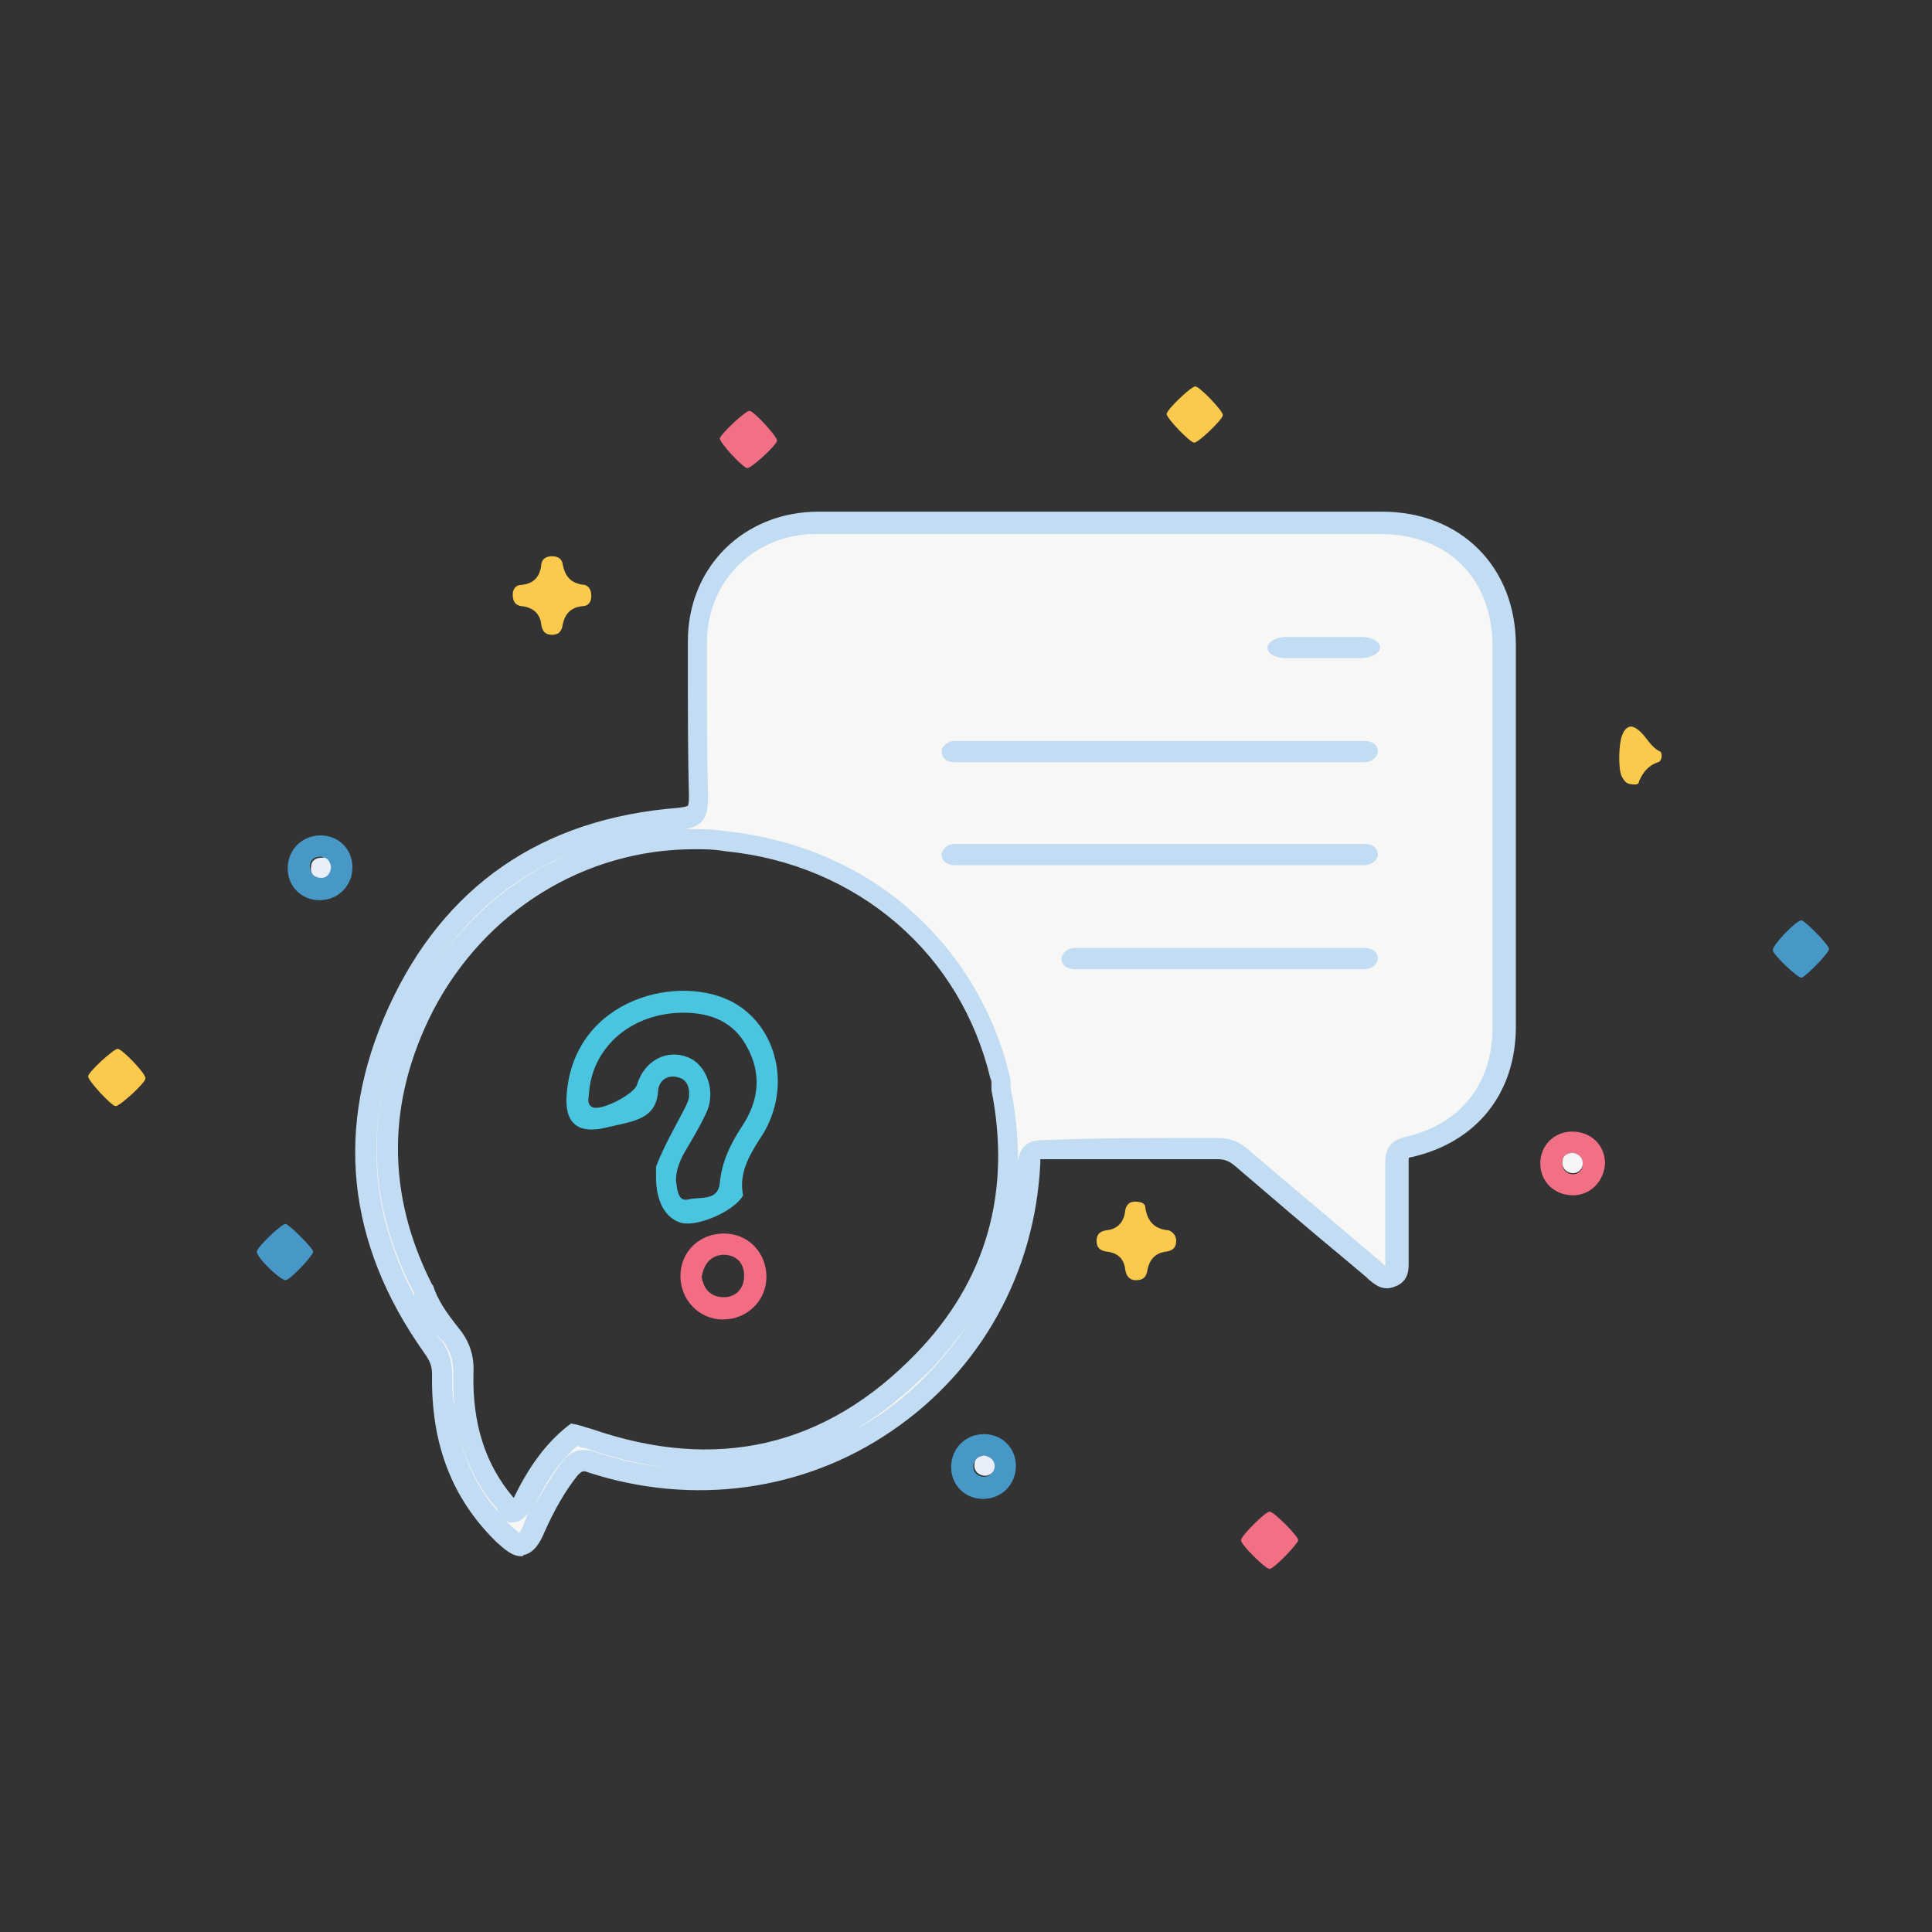 <?xml version="1.0" encoding="utf-8"?>
<!-- Generator: Adobe Illustrator 19.0.0, SVG Export Plug-In . SVG Version: 6.00 Build 0)  -->
<svg version="1.1" id="Layer_1" xmlns="http://www.w3.org/2000/svg" xmlns:xlink="http://www.w3.org/1999/xlink" x="0px" y="0px"
	 viewBox="0 0 182 182" style="enable-background:new 0 0 182 182;" xml:space="preserve">
<rect x="0" y="0" width="182" height="182" fill="#333333" stroke="none"/>
<style type="text/css">
	.st0{display:none;}
	.st1{display:inline;fill:#C52E5C;}
	.st2{display:inline;fill:#FCDB70;}
	.st3{display:inline;fill:#BBBFC2;}
	.st4{display:inline;fill:#2D434E;}
	.st5{display:inline;fill:#7ED1E8;}
	.st6{display:inline;fill:#D7D182;}
	.st7{display:inline;fill:#F8C943;}
	.st8{display:inline;fill:#3DB879;}
	.st9{display:inline;fill:#82D2E6;}
	.st10{display:inline;fill:#856EB1;}
	.st11{display:inline;}
	.st12{fill:#BBBFC2;}
	.st13{display:inline;fill:#C52B5D;}
	.st14{display:inline;fill:#EE6A54;}
	.st15{display:inline;fill:#F1B461;}
	.st16{display:inline;fill:#FFFFFF;}
	.st17{display:inline;fill:#4AC4DE;}
	.st18{display:inline;fill:#9FDBED;}
	.st19{display:inline;fill:#37C2D9;}
	.st20{display:inline;fill:#535258;}
	.st21{display:inline;fill:#009EB9;}
	.st22{display:inline;fill:#3D3C43;}
	.st23{display:inline;fill:#87D3E9;}
	.st24{fill:#FAE54D;}
	.st25{fill:#EE4931;}
	.st26{fill:#EF634E;}
	.st27{fill:#7294CD;}
	.st28{fill:#87D3E9;}
	.st29{fill:#4AC4DE;}
	.st30{fill:#FDC946;}
	.st31{fill:#F26D84;}
	.st32{fill:#C2DCF3;}
	.st33{fill:#74797F;}
	.st34{fill:#9EC1E3;}
	.st35{fill:#FFFFFF;}
	.st36{fill:#6D7277;}
	.st37{fill:#FBD577;}
	.st38{fill:#3D93C5;}
	.st39{fill-rule:evenodd;clip-rule:evenodd;fill:#49C5DF;}
	.st40{fill-rule:evenodd;clip-rule:evenodd;fill:#F7F7F5;}
	.st41{fill-rule:evenodd;clip-rule:evenodd;fill:#41416A;}
	.st42{fill:#F7F7F5;}
	.st43{fill:#FBC94C;}
	.st44{fill:#F27086;}
	.st45{fill:#4798C7;}
	.st46{fill:#F5F5F7;}
	.st47{fill:#E9EFF9;}
	.st48{fill:#49C5DF;}
	.st49{fill-rule:evenodd;clip-rule:evenodd;fill:#C2DCF3;}
</style>
<g id="XMLID_1_" class="st0">
	<path id="XMLID_44_" class="st1" d="M-44.5,248.7c0.8,0,1.5-0.7,1.5-1.6c0-0.9-0.7-1.6-1.5-1.6h-4.6c-0.8,0-1.5,0.7-1.5,1.6
		c0,0.9,0.7,1.6,1.5,1.6H-44.5z"/>
	<path id="XMLID_110_" class="st2" d="M-55.3,247.1c0-0.9-0.7-1.6-1.5-1.6h-16.9c-0.8,0-1.5,0.7-1.5,1.6c0,0.9,0.7,1.6,1.5,1.6h16.9
		C-56,248.7-55.3,248-55.3,247.1z"/>
	<path id="XMLID_111_" class="st2" d="M-6.9,248.7c0.8,0,1.5-0.7,1.5-1.6c0-0.9-0.7-1.6-1.5-1.6h-26.9c-0.8,0-1.5,0.7-1.5,1.6
		c0,0.9,0.7,1.6,1.5,1.6H-6.9z"/>
	<path id="XMLID_112_" class="st2" d="M-73.7,275.7c-0.8,0-1.5,0.7-1.5,1.6c0,0.9,0.7,1.6,1.5,1.6h16.9c0.8,0,1.5-0.7,1.5-1.6
		c0-0.9-0.7-1.6-1.5-1.6H-73.7z"/>
	<path id="XMLID_113_" class="st2" d="M-34.6,294.2h11.5c0.8,0,1.5-0.7,1.5-1.6s-0.7-1.6-1.5-1.6h-11.5c-0.8,0-1.5,0.7-1.5,1.6
		S-35.4,294.2-34.6,294.2z"/>
	<path id="XMLID_114_" class="st3" d="M-98.3,233.4h26.6c0.8,0,1.5-0.7,1.5-1.6c0-0.9-0.7-1.6-1.5-1.6h-26.6c-0.8,0-1.5,0.7-1.5,1.6
		C-99.8,232.7-99.1,233.4-98.3,233.4z"/>
	<path id="XMLID_115_" class="st1" d="M-98.3,248.7h4.6c0.8,0,1.5-0.7,1.5-1.6c0-0.9-0.7-1.6-1.5-1.6h-4.6c-0.8,0-1.5,0.7-1.5,1.6
		C-99.8,248-99.1,248.7-98.3,248.7z"/>
	<path id="XMLID_116_" class="st4" d="M-60.7,233.4h34.5c0.8,0,1.5-0.7,1.5-1.6c0-0.9-0.7-1.6-1.5-1.6h-34.5c-0.8,0-1.5,0.7-1.5,1.6
		C-62.2,232.7-61.5,233.4-60.7,233.4z"/>
	<path id="XMLID_117_" class="st1" d="M-49.1,275.7c-0.8,0-1.5,0.7-1.5,1.6c0,0.9,0.7,1.6,1.5,1.6h4.6c0.8,0,1.5-0.7,1.5-1.6
		c0-0.9-0.7-1.6-1.5-1.6H-49.1z"/>
	<path id="XMLID_118_" class="st5" d="M-2.5,262.5c0-0.9-0.7-1.6-1.5-1.6h-11.5c-0.8,0-1.5,0.7-1.5,1.6s0.7,1.6,1.5,1.6H-4
		C-3.2,264.1-2.5,263.4-2.5,262.5z"/>
	<path id="XMLID_119_" class="st1" d="M-86.7,245.6c-0.8,0-1.5,0.7-1.5,1.6c0,0.9,0.7,1.6,1.5,1.6h4.6c0.8,0,1.5-0.7,1.5-1.6
		c0-0.9-0.7-1.6-1.5-1.6H-86.7z"/>
	<path id="XMLID_120_" class="st6" d="M9.9,233.4h11.5c0.8,0,1.5-0.7,1.5-1.6c0-0.9-0.7-1.6-1.5-1.6H9.9c-0.8,0-1.5,0.7-1.5,1.6
		C8.4,232.7,9.1,233.4,9.9,233.4z"/>
	<path id="XMLID_121_" class="st5" d="M34.3,233.3h6.4c0.8,0,1.5-0.7,1.5-1.5c0-0.8-0.7-1.5-1.5-1.5h-6.4c-0.8,0-1.5,0.7-1.5,1.5
		C32.8,232.6,33.5,233.3,34.3,233.3z"/>
	<path id="XMLID_122_" class="st7" d="M40.9,245.6h-31c-0.8,0-1.5,0.7-1.5,1.6c0,0.9,0.7,1.6,1.5,1.6h31c0.8,0,1.5-0.7,1.5-1.6
		C42.5,246.3,41.8,245.6,40.9,245.6z"/>
	<path id="XMLID_123_" class="st5" d="M9.8,264.1h11.5c0.8,0,1.5-0.7,1.5-1.6s-0.7-1.6-1.5-1.6H9.8c-0.8,0-1.5,0.7-1.5,1.6
		S8.9,264.1,9.8,264.1z"/>
	<path id="XMLID_124_" class="st2" d="M40.7,260.9h-6.4c-0.8,0-1.5,0.7-1.5,1.6s0.7,1.6,1.5,1.6h6.4c0.8,0,1.5-0.7,1.5-1.6
		S41.5,260.9,40.7,260.9z"/>
	<path id="XMLID_125_" class="st5" d="M-15.4,233.4h11.5c0.8,0,1.5-0.7,1.5-1.6c0-0.9-0.7-1.6-1.5-1.6h-11.5c-0.8,0-1.5,0.7-1.5,1.6
		C-16.9,232.7-16.3,233.4-15.4,233.4z"/>
	<path id="XMLID_126_" class="st2" d="M-16.2,291.1c-0.8,0-1.5,0.7-1.5,1.6s0.7,1.6,1.5,1.6h3.8c0.8,0,1.5-0.7,1.5-1.6
		s-0.7-1.6-1.5-1.6H-16.2z"/>
	<path id="XMLID_127_" class="st7" d="M-5.4,277.3c0-0.9-0.7-1.6-1.5-1.6h-26.9c-0.8,0-1.5,0.7-1.5,1.6c0,0.9,0.7,1.6,1.5,1.6h26.9
		C-6.1,278.9-5.4,278.2-5.4,277.3z"/>
	<path id="XMLID_128_" class="st8" d="M-24.7,262.5c0-0.9-0.7-1.6-1.5-1.6h-34.5c-0.8,0-1.5,0.7-1.5,1.6s0.7,1.6,1.5,1.6h34.5
		C-25.4,264.1-24.7,263.4-24.7,262.5z"/>
	<path id="XMLID_129_" class="st8" d="M9.1,294.2h19.2c0.8,0,1.5-0.7,1.5-1.6s-0.7-1.6-1.5-1.6H9.1c-0.8,0-1.5,0.7-1.5,1.6
		S8.3,294.2,9.1,294.2z"/>
	<path id="XMLID_130_" class="st5" d="M-43.8,318.5H-76c-0.8,0-1.5,0.7-1.5,1.6s0.7,1.6,1.5,1.6h32.2c0.8,0,1.5-0.7,1.5-1.6
		S-42.9,318.5-43.8,318.5z"/>
	<path id="XMLID_131_" class="st1" d="M-0.8,318.5h-3.8c-0.8,0-1.5,0.7-1.5,1.6s0.7,1.6,1.5,1.6h3.8c0.8,0,1.5-0.7,1.5-1.6
		S0,318.5-0.8,318.5z"/>
	<path id="XMLID_132_" class="st8" d="M28.3,318.5H9.1c-0.8,0-1.5,0.7-1.5,1.6s0.7,1.6,1.5,1.6h19.2c0.8,0,1.5-0.7,1.5-1.6
		S29.2,318.5,28.3,318.5z"/>
	<path id="XMLID_133_" class="st5" d="M-0.8,291.1h-3.8c-0.8,0-1.5,0.7-1.5,1.6s0.7,1.6,1.5,1.6h3.8c0.8,0,1.5-0.7,1.5-1.6
		S0,291.1-0.8,291.1z"/>
	<path id="XMLID_134_" class="st1" d="M-12.3,318.5h-3.8c-0.8,0-1.5,0.7-1.5,1.6s0.7,1.6,1.5,1.6h3.8c0.8,0,1.5-0.7,1.5-1.6
		S-11.5,318.5-12.3,318.5z"/>
	<path id="XMLID_135_" class="st8" d="M-5.4,304.7c0-0.9-0.7-1.6-1.5-1.6h-26.9c-0.8,0-1.5,0.7-1.5,1.6c0,0.9,0.7,1.6,1.5,1.6h26.9
		C-6.1,306.3-5.4,305.6-5.4,304.7z"/>
	<path id="XMLID_136_" class="st2" d="M40.9,275.7h-31c-0.8,0-1.5,0.7-1.5,1.6c0,0.9,0.7,1.6,1.5,1.6h31c0.8,0,1.5-0.7,1.5-1.6
		C42.5,276.4,41.8,275.7,40.9,275.7z"/>
	<path id="XMLID_137_" class="st8" d="M-23.1,318.5h-11.5c-0.8,0-1.5,0.7-1.5,1.6s0.7,1.6,1.5,1.6h11.5c0.8,0,1.5-0.7,1.5-1.6
		S-22.2,318.5-23.1,318.5z"/>
	<path id="XMLID_138_" class="st2" d="M39.4,294.2c0.8,0,1.5-0.7,1.5-1.6s-0.7-1.6-1.5-1.6h-3.8c-0.8,0-1.5,0.7-1.5,1.6
		s0.7,1.6,1.5,1.6H39.4z"/>
	<path id="XMLID_139_" class="st5" d="M40.9,303.2h-31c-0.8,0-1.5,0.7-1.5,1.6c0,0.9,0.7,1.6,1.5,1.6h31c0.8,0,1.5-0.7,1.5-1.6
		C42.5,303.9,41.8,303.2,40.9,303.2z"/>
	<path id="XMLID_140_" class="st1" d="M39.4,318.5h-3.8c-0.8,0-1.5,0.7-1.5,1.6s0.7,1.6,1.5,1.6h3.8c0.8,0,1.5-0.7,1.5-1.6
		S40.3,318.5,39.4,318.5z"/>
	<path id="XMLID_141_" class="st7" d="M-43.8,291.1H-76c-0.8,0-1.5,0.7-1.5,1.6s0.7,1.6,1.5,1.6h32.2c0.8,0,1.5-0.7,1.5-1.6
		S-42.9,291.1-43.8,291.1z"/>
	<path id="XMLID_142_" class="st5" d="M-86.7,318.5h-11.5c-0.8,0-1.5,0.7-1.5,1.6s0.7,1.6,1.5,1.6h11.5c0.8,0,1.5-0.7,1.5-1.6
		S-85.9,318.5-86.7,318.5z"/>
	<path id="XMLID_143_" class="st1" d="M-98.3,294.2h11.5c0.8,0,1.5-0.7,1.5-1.6s-0.7-1.6-1.5-1.6h-11.5c-0.8,0-1.5,0.7-1.5,1.6
		S-99.1,294.2-98.3,294.2z"/>
	<path id="XMLID_144_" class="st8" d="M-98.3,306.3h4.6c0.8,0,1.5-0.7,1.5-1.6c0-0.9-0.7-1.6-1.5-1.6h-4.6c-0.8,0-1.5,0.7-1.5,1.6
		C-99.8,305.6-99.1,306.3-98.3,306.3z"/>
	<path id="XMLID_145_" class="st2" d="M-98.3,278.9h4.6c0.8,0,1.5-0.7,1.5-1.6c0-0.9-0.7-1.6-1.5-1.6h-4.6c-0.8,0-1.5,0.7-1.5,1.6
		C-99.8,278.2-99.1,278.9-98.3,278.9z"/>
	<path id="XMLID_146_" class="st8" d="M-56.8,306.3c0.8,0,1.5-0.7,1.5-1.6c0-0.9-0.7-1.6-1.5-1.6h-16.9c-0.8,0-1.5,0.7-1.5,1.6
		c0,0.9,0.7,1.6,1.5,1.6H-56.8z"/>
	<path id="XMLID_147_" class="st1" d="M-44.5,306.3c0.8,0,1.5-0.7,1.5-1.6c0-0.9-0.7-1.6-1.5-1.6h-4.6c-0.8,0-1.5,0.7-1.5,1.6
		c0,0.9,0.7,1.6,1.5,1.6H-44.5z"/>
	<path id="XMLID_148_" class="st7" d="M-98.3,264.1h26.8c0.8,0,1.5-0.7,1.5-1.6s-0.7-1.6-1.5-1.6h-26.8c-0.8,0-1.5,0.7-1.5,1.6
		S-99.1,264.1-98.3,264.1z"/>
	<path id="XMLID_149_" class="st8" d="M-82.1,275.7h-4.6c-0.8,0-1.5,0.7-1.5,1.6c0,0.9,0.7,1.6,1.5,1.6h4.6c0.8,0,1.5-0.7,1.5-1.6
		C-80.6,276.4-81.3,275.7-82.1,275.7z"/>
	<path id="XMLID_150_" class="st2" d="M-82.1,303.2h-4.6c-0.8,0-1.5,0.7-1.5,1.6c0,0.9,0.7,1.6,1.5,1.6h4.6c0.8,0,1.5-0.7,1.5-1.6
		C-80.6,303.9-81.3,303.2-82.1,303.2z"/>
</g>
<g id="XMLID_185_" class="st0">
	<rect id="XMLID_2_" x="323.7" y="199.7" class="st5" width="39.5" height="4.6"/>
	<rect id="XMLID_155_" x="342.8" y="209.9" class="st5" width="29.6" height="4.6"/>
	<rect id="XMLID_157_" x="343.5" y="225.5" class="st5" width="8.4" height="4.6"/>
	<rect id="XMLID_153_" x="367" y="199.7" class="st5" width="33.4" height="4.6"/>
	<rect id="XMLID_161_" x="390.5" y="235.3" class="st9" width="23.2" height="4.6"/>
	<rect id="XMLID_164_" x="400" y="244.7" class="st9" width="29.5" height="4.6"/>
	<rect id="XMLID_177_" x="400" y="300.3" class="st9" width="29.5" height="4.6"/>
	<rect id="XMLID_181_" x="363.6" y="310" class="st9" width="16.3" height="4.6"/>
	<rect id="XMLID_182_" x="384.2" y="310" class="st10" width="21.4" height="4.6"/>
	<rect id="XMLID_183_" x="409.5" y="310" class="st6" width="13.8" height="4.6"/>
	<rect id="XMLID_170_" x="363.6" y="254.8" class="st9" width="26.8" height="4.6"/>
	<rect id="XMLID_171_" x="363.6" y="264" class="st9" width="26.8" height="4.6"/>
	<rect id="XMLID_162_" x="418.5" y="235.3" class="st6" width="54.2" height="4.6"/>
	<rect id="XMLID_165_" x="433.8" y="244.8" class="st6" width="31.6" height="4.6"/>
	<rect id="XMLID_166_" x="438.8" y="254.8" class="st6" width="23.3" height="4.6"/>
	<rect id="XMLID_180_" x="433.9" y="300.3" class="st6" width="31.5" height="4.6"/>
	<rect id="XMLID_167_" x="412.9" y="254.4" class="st10" width="21" height="4.6"/>
	<rect id="XMLID_160_" x="391.3" y="244.9" class="st1" width="4.3" height="4.6"/>
	<rect id="XMLID_173_" x="381.7" y="235.3" class="st1" width="4.3" height="4.6"/>
	<g id="XMLID_152_" class="st11">
		<rect id="XMLID_154_" x="404.7" y="199.7" class="st12" width="61.5" height="4.6"/>
		<rect id="XMLID_156_" x="376.9" y="209.9" class="st12" width="61.5" height="4.6"/>
		<rect id="XMLID_158_" x="356.2" y="225.5" class="st12" width="61.5" height="4.6"/>
		<rect id="XMLID_159_" x="363.6" y="235.3" class="st12" width="13.8" height="4.6"/>
		<rect id="XMLID_168_" x="395.2" y="254.4" class="st12" width="13.8" height="4.6"/>
		<rect id="XMLID_169_" x="395.2" y="264" class="st12" width="13.8" height="4.6"/>
		<rect id="XMLID_163_" x="363.6" y="244.7" class="st12" width="23.2" height="4.6"/>
		<rect id="XMLID_174_" x="356.8" y="290.6" class="st12" width="37.6" height="4.6"/>
		<rect id="XMLID_176_" x="363.6" y="300.3" class="st12" width="23" height="4.6"/>
		<rect id="XMLID_172_" x="343.9" y="273.9" class="st12" width="3.7" height="4.1"/>
		<rect id="XMLID_178_" x="343.9" y="318.7" class="st12" width="3.7" height="4.1"/>
		<rect id="XMLID_184_" x="324.5" y="330.6" class="st12" width="3.7" height="4.1"/>
	</g>
	<rect id="XMLID_179_" x="391.5" y="300.6" class="st13" width="3.7" height="4.1"/>
	<rect id="XMLID_175_" x="343" y="290.8" class="st13" width="9.3" height="4.1"/>
</g>
<g id="XMLID_258_" class="st0">
	<polygon id="XMLID_256_" class="st14" points="655.3,82.8 654.3,87 651.5,86 653.9,87.9 651.5,90.8 654.8,88.3 657.9,91.5 
		655.9,87.9 658.8,86.4 655.5,86.9 	"/>
	<circle id="XMLID_255_" class="st15" cx="591" cy="-20.7" r="1.1"/>
	<circle id="XMLID_254_" class="st15" cx="611.1" cy="8.3" r="1.1"/>
	<circle id="XMLID_253_" class="st15" cx="639" cy="8.3" r="1.4"/>
	<circle id="XMLID_252_" class="st16" cx="639" cy="113.9" r="1.1"/>
	<circle id="XMLID_251_" class="st14" cx="514.2" cy="38.6" r="1.9"/>
	<path id="XMLID_248_" class="st17" d="M554.1,130.6l-15.5-15.5c-1.1-1.1-1.7-2.5-1.7-4V36.3c0-5,4.1-9.1,9.1-9.1h66.3
		c5,0,9.1,4.1,9.1,9.1v86.9c0,5-4.1,9.1-9.1,9.1h-54.2C556.6,132.3,555.1,131.7,554.1,130.6L554.1,130.6z M554.1,130.6"/>
	<path id="XMLID_245_" class="st18" d="M554.1,130.6l-15.5-15.5c-1.1-1.1-1.7-2.5-1.7-4v-6.2h18.3c5,0,9.1,4.1,9.1,9.1v18.3h-6.2
		C556.6,132.3,555.1,131.7,554.1,130.6L554.1,130.6z M554.1,130.6"/>
	<path id="XMLID_242_" class="st19" d="M621.4,57.2v23.6L539,71.2c-1.3-0.4-2.2-1.6-2.2-2.9V57.2H621.4z M621.4,57.2"/>
	<path id="XMLID_239_" class="st20" d="M618,55.7v-16c0-0.6,0.5-1.1,1.1-1.1h3.4c5,0,9.1,4.1,9.1,9.1s-4.1,9.1-9.1,9.1h-3.4
		C618.5,56.8,618,56.3,618,55.7L618,55.7z M618,55.7"/>
	<path id="XMLID_236_" class="st17" d="M531.1,59.1V36.3c0-5,4.1-9.1,9.1-9.1H618c5,0,9.1,4.1,9.1,9.1v22.9c0,5-4.1,9.1-9.1,9.1
		h-77.7C535.2,68.3,531.1,64.2,531.1,59.1L531.1,59.1z M531.1,59.1"/>
	<path id="XMLID_233_" class="st19" d="M531.1,61.4V34c0-3.8,3.1-6.9,6.9-6.9c3.8,0,6.9,3.1,6.9,6.9v27.4c0,3.8-3.1,6.9-6.9,6.9
		C534.2,68.3,531.1,65.2,531.1,61.4L531.1,61.4z M531.1,61.4"/>
	<path id="XMLID_230_" class="st18" d="M611.1,56.8h-50.3c-5,0-9.1-4.1-9.1-9.1s4.1-9.1,9.1-9.1h50.3c5,0,9.1,4.1,9.1,9.1
		S616.2,56.8,611.1,56.8L611.1,56.8z M611.1,56.8"/>
	<path id="XMLID_227_" class="st21" d="M531.1,59.1V36.3c0-2.5,2-4.6,4.6-4.6s4.6,2,4.6,4.6v22.9c0,2.5-2,4.6-4.6,4.6
		S531.1,61.7,531.1,59.1L531.1,59.1z M531.1,59.1"/>
	<path id="XMLID_224_" class="st20" d="M535.7,56.8c-5,0-9.1-4.1-9.1-9.1s4.1-9.1,9.1-9.1h4.6v18.3H535.7z M535.7,56.8"/>
	<path id="XMLID_221_" class="st22" d="M535.7,38.6h4.6v18.3c-1.3,0-2.4-1-2.6-2.3L535.7,38.6z M535.7,38.6"/>
	<path id="XMLID_218_" class="st23" d="M581.7,80.5h-13c-0.8,0-1.4-0.6-1.4-1.4c0-0.8,0.6-1.4,1.4-1.4h13c0.8,0,1.4,0.6,1.4,1.4
		C583.2,79.9,582.5,80.5,581.7,80.5L581.7,80.5z M581.7,80.5"/>
	<path id="XMLID_215_" class="st23" d="M577.4,84.8c0-0.8-0.6-1.4-1.4-1.4h-7.2c-0.8,0-1.4,0.6-1.4,1.4s0.6,1.4,1.4,1.4h7.2
		C576.8,86.3,577.4,85.6,577.4,84.8L577.4,84.8z M577.4,84.8"/>
	<path id="XMLID_212_" class="st23" d="M610.7,95.1c0-0.8-0.6-1.4-1.4-1.4h-40.5c-0.8,0-1.4,0.6-1.4,1.4s0.6,1.4,1.4,1.4h40.5
		C610,96.5,610.7,95.9,610.7,95.1L610.7,95.1z M610.7,95.1"/>
	<path id="XMLID_209_" class="st23" d="M610.7,100.8c0-0.8-0.6-1.4-1.4-1.4h-40.5c-0.8,0-1.4,0.6-1.4,1.4s0.6,1.4,1.4,1.4h40.5
		C610,102.3,610.7,101.6,610.7,100.8L610.7,100.8z M610.7,100.8"/>
	<path id="XMLID_206_" class="st23" d="M610.7,106.6c0-0.8-0.6-1.4-1.4-1.4h-40.5c-0.8,0-1.4,0.6-1.4,1.4s0.6,1.4,1.4,1.4h40.5
		C610,108.1,610.7,107.4,610.7,106.6L610.7,106.6z M610.7,106.6"/>
	<path id="XMLID_203_" class="st23" d="M610.7,112.4c0-0.8-0.6-1.4-1.4-1.4h-40.5c-0.8,0-1.4,0.6-1.4,1.4c0,0.8,0.6,1.4,1.4,1.4
		h40.5C610,113.9,610.7,113.2,610.7,112.4L610.7,112.4z M610.7,112.4"/>
	<path id="XMLID_200_" class="st23" d="M610.7,124c0-0.8-0.6-1.4-1.4-1.4H602c-0.8,0-1.4,0.6-1.4,1.4s0.6,1.4,1.4,1.4h7.2
		C610,125.4,610.7,124.8,610.7,124L610.7,124z M610.7,124"/>
	<g id="XMLID_196_" class="st11">
		<path id="XMLID_197_" class="st24" d="M528,8.8l2.2,0l0-2.2c0-0.5,0.5-1,1-1c0.5,0,1,0.4,1,1l0,2.2l2.2,0c0.5,0,1,0.5,1,1
			c0,0.5-0.4,1-1,1l-2.2,0l0,2.2c0,0.5-0.5,1-1,1c-0.5,0-1-0.4-1-1l0-2.2l-2.2,0c-0.5,0-1-0.5-1-1C527,9.2,527.4,8.8,528,8.8
			L528,8.8z M528,8.8"/>
	</g>
	<g id="XMLID_192_" class="st11">
		<path id="XMLID_193_" class="st25" d="M573.6,6.5l1.1,0l0-1.1c0-0.3,0.2-0.5,0.5-0.5c0.3,0,0.5,0.2,0.5,0.5l0,1.1l1.1,0
			c0.3,0,0.5,0.2,0.5,0.5c0,0.3-0.2,0.5-0.5,0.5l-1.1,0l0,1.1c0,0.3-0.2,0.5-0.5,0.5c-0.3,0-0.5-0.2-0.5-0.5l0-1.1l-1.1,0
			c-0.3,0-0.5-0.2-0.5-0.5C573.1,6.7,573.3,6.5,573.6,6.5L573.6,6.5z M573.6,6.5"/>
	</g>
	<g id="XMLID_188_" class="st11">
		<path id="XMLID_189_" class="st26" d="M647.7,24.8l1.9,0l0-1.9c0-0.5,0.4-0.9,0.9-0.9c0.5,0,0.9,0.4,0.9,0.9l0,1.9l1.9,0
			c0.5,0,0.9,0.4,0.9,0.9c0,0.5-0.4,0.9-0.9,0.9l-1.9,0l0,1.9c0,0.5-0.4,0.9-0.9,0.9c-0.5,0-0.9-0.4-0.9-0.9l0-1.9l-1.9,0
			c-0.5,0-0.9-0.4-0.9-0.9C646.8,25.2,647.2,24.8,647.7,24.8L647.7,24.8z M647.7,24.8"/>
	</g>
	<g id="XMLID_101_" class="st11">
		<path id="XMLID_102_" class="st24" d="M637.8,62.2c-1.6,0-2.9-1.3-2.9-2.9c0-1.6,1.3-2.9,2.9-2.9c1.6,0,2.9,1.3,2.9,2.9
			C640.7,60.9,639.4,62.2,637.8,62.2z M637.8,57.4c-1.1,0-1.9,0.9-1.9,1.9c0,1.1,0.9,1.9,1.9,1.9c1.1,0,1.9-0.9,1.9-1.9
			C639.8,58.3,638.9,57.4,637.8,57.4z"/>
	</g>
	<g id="XMLID_97_" class="st11">
		<path id="XMLID_98_" class="st24" d="M501.9,28.1c-2,0-3.5-1.6-3.5-3.5s1.6-3.5,3.5-3.5s3.5,1.6,3.5,3.5S503.8,28.1,501.9,28.1z
			 M501.9,22.4c-1.2,0-2.1,1-2.1,2.1c0,1.2,1,2.1,2.1,2.1c1.2,0,2.1-1,2.1-2.1C504,23.3,503,22.4,501.9,22.4z"/>
	</g>
	<g id="XMLID_93_" class="st11">
		<path id="XMLID_94_" class="st27" d="M557.8-13c-1.5,0-2.8-1.2-2.8-2.8c0-1.5,1.2-2.8,2.8-2.8s2.8,1.2,2.8,2.8
			C560.6-14.2,559.3-13,557.8-13z M557.8-17.5c-1,0-1.8,0.8-1.8,1.8s0.8,1.8,1.8,1.8s1.8-0.8,1.8-1.8S558.8-17.5,557.8-17.5z"/>
	</g>
	<g id="XMLID_89_" class="st11">
		<path id="XMLID_90_" class="st25" d="M516.5,88.7c-1.5,0-2.8-1.2-2.8-2.8c0-1.5,1.2-2.8,2.8-2.8c1.5,0,2.8,1.2,2.8,2.8
			C519.2,87.5,518,88.7,516.5,88.7z M516.5,84.2c-0.9,0-1.7,0.8-1.7,1.7c0,0.9,0.8,1.7,1.7,1.7c0.9,0,1.7-0.8,1.7-1.7
			C518.2,85,517.4,84.2,516.5,84.2z"/>
	</g>
	<g id="XMLID_27_" class="st11">
		<g id="XMLID_83_">
			<g id="XMLID_84_">
				<path id="XMLID_88_" class="st27" d="M623-12.1c-0.1,0-0.2,0-0.3-0.1l-1.8-1.8c-0.2-0.2-0.2-0.4,0-0.6c0.2-0.2,0.4-0.2,0.6,0
					l1.8,1.8c0.2,0.2,0.2,0.4,0,0.6C623.2-12.2,623.1-12.1,623-12.1z"/>
				<path id="XMLID_85_" class="st27" d="M623-11.9c-0.2,0-0.3-0.1-0.5-0.2l-1.8-1.8c-0.3-0.3-0.3-0.7,0-0.9c0.3-0.3,0.7-0.3,0.9,0
					l1.8,1.8c0.3,0.3,0.3,0.7,0,0.9C623.3-12,623.2-11.9,623-11.9z M621.2-14.6c0,0-0.1,0-0.1,0.1c-0.1,0.1-0.1,0.2,0,0.3l1.8,1.8
					c0.1,0.1,0.2,0.1,0.3,0c0.1-0.1,0.1-0.2,0-0.3l-1.8-1.8C621.3-14.6,621.2-14.6,621.2-14.6z"/>
			</g>
		</g>
		<g id="XMLID_40_">
			<g id="XMLID_79_">
				<path id="XMLID_151_" class="st27" d="M623.4-9c0,0.1,0,0.2-0.1,0.3l-1.9,1.8c-0.2,0.2-0.4,0.2-0.6,0s-0.2-0.4,0-0.6l1.9-1.8
					c0.2-0.2,0.4-0.2,0.6,0C623.4-9.3,623.4-9.2,623.4-9z"/>
				<path id="XMLID_80_" class="st27" d="M621.2-6.6c-0.2,0-0.3-0.1-0.5-0.2c-0.3-0.3-0.2-0.7,0-0.9l1.9-1.8c0.3-0.3,0.7-0.2,0.9,0
					c0.1,0.1,0.2,0.3,0.2,0.5l0,0c0,0.2-0.1,0.3-0.2,0.5l-1.9,1.8C621.5-6.6,621.3-6.6,621.2-6.6z M623-9.2c0,0-0.1,0-0.1,0.1
					L621-7.4c-0.1,0.1-0.1,0.2,0,0.3c0,0,0.1,0.1,0.1,0.1c0.1,0,0.1,0,0.1-0.1l1.9-1.8c0,0,0.1-0.1,0.1-0.1v0c0,0,0-0.1-0.1-0.1
					C623.1-9.2,623.1-9.2,623-9.2z"/>
			</g>
		</g>
		<g id="XMLID_34_">
			<g id="XMLID_35_">
				<path id="XMLID_39_" class="st27" d="M628.8-14.5c0,0.1,0,0.2-0.1,0.3l-1.9,1.8c-0.2,0.2-0.4,0.2-0.6,0c-0.2-0.2-0.2-0.4,0-0.6
					l1.9-1.8c0.2-0.2,0.4-0.2,0.6,0C628.8-14.7,628.8-14.6,628.8-14.5z"/>
				<path id="XMLID_36_" class="st27" d="M626.6-12c-0.2,0-0.3-0.1-0.5-0.2c-0.3-0.3-0.2-0.7,0-0.9l1.9-1.8c0.3-0.2,0.7-0.2,0.9,0
					c0.1,0.1,0.2,0.3,0.2,0.5l0,0c0,0.2-0.1,0.3-0.2,0.5l-1.9,1.8C626.9-12,626.7-12,626.6-12z M628.4-14.6c0,0-0.1,0-0.1,0.1
					l-1.9,1.8c-0.1,0.1-0.1,0.2,0,0.3c0,0,0.1,0.1,0.1,0.1c0.1,0,0.1,0,0.1-0.1l1.9-1.8c0,0,0.1-0.1,0.1-0.1v0c0,0,0-0.1-0.1-0.1
					C628.5-14.6,628.5-14.6,628.4-14.6z"/>
			</g>
		</g>
		<g id="XMLID_28_">
			<g id="XMLID_29_">
				<path id="XMLID_33_" class="st27" d="M628.5-6.8c-0.1,0-0.2,0-0.3-0.1l-1.8-1.8c-0.2-0.2-0.2-0.4,0-0.6c0.2-0.2,0.4-0.2,0.6,0
					l1.8,1.8c0.2,0.2,0.2,0.4,0,0.6C628.7-6.8,628.6-6.8,628.5-6.8z"/>
				<path id="XMLID_30_" class="st27" d="M628.5-6.6c-0.2,0-0.3-0.1-0.5-0.2l-1.8-1.8c-0.1-0.1-0.2-0.3-0.2-0.5
					c0-0.2,0.1-0.3,0.2-0.5c0.2-0.2,0.7-0.2,0.9,0l1.8,1.8c0.1,0.1,0.2,0.3,0.2,0.5c0,0.2-0.1,0.3-0.2,0.5
					C628.8-6.6,628.6-6.6,628.5-6.6z M626.6-9.2c0,0-0.1,0-0.1,0.1c0,0-0.1,0.1-0.1,0.1c0,0,0,0.1,0.1,0.1l1.8,1.8
					c0.1,0.1,0.2,0.1,0.3,0c0,0,0.1-0.1,0.1-0.1c0,0,0-0.1-0.1-0.1l-1.8-1.8C626.7-9.2,626.7-9.2,626.6-9.2z"/>
			</g>
		</g>
	</g>
	<g id="XMLID_21_" class="st11">
		<g id="XMLID_22_">
			<path id="XMLID_26_" class="st24" d="M506.5,63.1c-0.1-0.1-0.1-0.1-0.1-0.2l0-2.1c0-0.2,0.1-0.3,0.3-0.3s0.3,0.1,0.3,0.3l0,2.1
				c0,0.2-0.1,0.3-0.3,0.3C506.7,63.2,506.6,63.1,506.5,63.1z"/>
			<path id="XMLID_23_" class="st24" d="M506.8,63.5c-0.2,0-0.3-0.1-0.4-0.2l0,0c-0.1-0.1-0.2-0.3-0.2-0.4l0-2.1
				c0-0.3,0.3-0.6,0.6-0.6c0.3,0,0.6,0.3,0.6,0.6l0,2.1C507.4,63.2,507.1,63.5,506.8,63.5z M506.7,62.9
				C506.8,62.9,506.8,62.9,506.7,62.9l0.1-2.1c0,0-0.1,0-0.1,0L506.7,62.9C506.7,62.9,506.7,62.9,506.7,62.9z"/>
		</g>
	</g>
	<g id="XMLID_15_" class="st11">
		<g id="XMLID_16_">
			<path id="XMLID_20_" class="st24" d="M505,65.1c-0.1,0.1-0.1,0.1-0.2,0.1l-2.1,0c-0.2,0-0.3-0.2-0.3-0.3c0-0.2,0.2-0.3,0.3-0.3
				l2.1,0c0.2,0,0.3,0.2,0.3,0.3C505.1,64.9,505.1,65,505,65.1z"/>
			<path id="XMLID_17_" class="st24" d="M504.8,65.5C504.8,65.5,504.8,65.5,504.8,65.5l-2.1,0c-0.3,0-0.6-0.3-0.6-0.6
				c0-0.3,0.3-0.6,0.6-0.6c0,0,0,0,0,0l2.1,0c0.2,0,0.3,0.1,0.4,0.2c0.1,0.1,0.2,0.3,0.2,0.4c0,0.2-0.1,0.3-0.2,0.4l0,0
				C505.1,65.4,504.9,65.5,504.8,65.5z M502.7,64.8C502.7,64.8,502.7,64.8,502.7,64.8C502.7,64.9,502.7,64.9,502.7,64.8l2.1,0.1
				c0,0,0,0,0,0c0,0,0,0,0,0c0,0,0,0,0,0L502.7,64.8C502.7,64.8,502.7,64.8,502.7,64.8z"/>
		</g>
	</g>
	<g id="XMLID_9_" class="st11">
		<g id="XMLID_10_">
			<path id="XMLID_14_" class="st24" d="M511.1,65.1c-0.1,0.1-0.1,0.1-0.2,0.1l-2.1,0c-0.2,0-0.3-0.2-0.3-0.3c0-0.2,0.2-0.3,0.3-0.3
				l2.1,0c0.2,0,0.3,0.2,0.3,0.3C511.2,64.9,511.2,65,511.1,65.1z"/>
			<path id="XMLID_11_" class="st24" d="M510.9,65.5C510.9,65.5,510.9,65.5,510.9,65.5l-2.1,0c-0.2,0-0.3-0.1-0.4-0.2
				c-0.1-0.1-0.2-0.3-0.2-0.4c0-0.3,0.3-0.6,0.6-0.6c0,0,0,0,0,0l2.1,0c0.3,0,0.6,0.3,0.6,0.6c0,0.2-0.1,0.3-0.2,0.4l0,0
				C511.2,65.4,511.1,65.5,510.9,65.5z M508.8,64.8C508.8,64.8,508.8,64.8,508.8,64.8C508.8,64.9,508.8,64.9,508.8,64.8l2.1,0.1
				c0,0,0,0,0,0c0,0,0,0,0,0c0,0,0,0,0,0L508.8,64.8C508.8,64.8,508.8,64.8,508.8,64.8z"/>
		</g>
	</g>
	<g id="XMLID_109_" class="st11">
		<g id="XMLID_4_">
			<path id="XMLID_8_" class="st24" d="M506.6,69.2c-0.1-0.1-0.1-0.1-0.1-0.2l0-2.1c0-0.2,0.1-0.3,0.3-0.3s0.3,0.1,0.3,0.3l0,2.1
				c0,0.2-0.1,0.3-0.3,0.3C506.7,69.3,506.7,69.3,506.6,69.2z"/>
			<path id="XMLID_5_" class="st24" d="M506.8,69.6c-0.2,0-0.3-0.1-0.4-0.2l0,0c-0.1-0.1-0.2-0.3-0.2-0.4l0-2.1
				c0-0.3,0.3-0.6,0.6-0.6s0.6,0.3,0.6,0.6l0,2.1C507.5,69.3,507.2,69.6,506.8,69.6z M506.8,69C506.8,69,506.9,69,506.8,69l0.1-2.1
				c0,0-0.1,0-0.1,0L506.8,69C506.8,69,506.8,69,506.8,69L506.8,69z"/>
		</g>
	</g>
	<g id="XMLID_63_" class="st11">
		<path id="XMLID_106_" class="st28" d="M551,101.9c0.1,0,0.2,0.1,0.2,0.2c0,0.1-0.1,0.2-0.1,0.3c0,0,0,0-0.1,0
			c-0.1,0-0.1,0-0.2-0.1c-0.1,0-0.1,0-0.2-0.1c-0.1,0-0.2-0.1-0.3-0.1c-0.1-0.1-0.3-0.1-0.4-0.2c-0.1-0.1-0.3-0.1-0.4-0.2
			c-0.2-0.1-0.3-0.2-0.5-0.2c0,0,0,0-0.1,0c-0.3-0.2-0.7-0.3-1-0.5c-0.3-0.1-0.5-0.2-0.8-0.3c-0.2-0.1-0.3-0.1-0.5-0.1
			c-0.1,0-0.2,0.1-0.3,0.2c-0.2,0.1-0.2-0.4-0.2-0.5c0-0.2,0-0.3,0-0.5c0-0.1,0-0.3,0-0.4c0-0.1,0-0.3,0.1-0.3
			c0.1-0.1,0.3-0.1,0.4-0.1c0.2,0,0.4-0.1,0.6-0.1c0.1,0,0.2,0,0.3,0c0.4,0,0.7,0,1.1,0c0.2,0,0.5,0,0.7,0c0.6,0,1-0.1,1.2-0.2
			c0.1,0,0.1-0.1,0.1-0.1c0-0.1,0-0.2-0.1-0.2c0,0-0.1-0.1-0.1-0.1c0,0,0-0.1,0-0.1c0,0,0.1,0,0.1-0.1c0,0,0.1-0.1,0.1,0
			c0,0,0.1,0.1,0.1,0.1c0,0,0.1,0.1,0.1,0.1c0.1,0.1,0.1,0.2,0.2,0.3c0,0,0.1,0.1,0.1,0.1c0.1,0.2,0.2,0.4,0.2,0.6
			c0,0.1,0,0.2-0.1,0.3c0,0.1-0.1,0.2-0.2,0.2c-0.2,0.2-0.5,0.2-0.8,0.2c-0.1,0-0.2,0-0.3,0c-0.1,0-0.1,0-0.2,0c-0.1,0-0.1,0-0.2,0
			c0,0-0.1,0.1-0.1,0.1c0,0.3,0,0.6,0,1c0,0.1,0,0.3,0.1,0.4c0.1,0.1,0.2,0.1,0.3,0.1c0.1,0.1,0.2,0.1,0.4,0.1
			c0.1,0,0.1,0.1,0.2,0.1c0.1,0,0.2,0.1,0.3,0.1C550.9,101.8,551,101.9,551,101.9z M549,99.9l-0.8,0c-0.7,0-1.2,0-1.5,0.1
			c0,0,0,0.1,0,0.1c0.4,0.1,0.7,0.3,0.9,0.4c0.3,0.1,0.5,0.2,0.8,0.4c0.3,0.1,0.5,0.2,0.5,0.3V99.9z"/>
		<path id="XMLID_104_" class="st28" d="M548,97.8C548,97.8,548,97.7,548,97.8c0-0.2,0-0.2-0.1-0.3c0-0.2,0-0.3,0-0.5
			c0-0.1,0-0.2,0-0.3c0,0,0-0.1,0-0.1c0,0,0.1,0,0.1,0c0,0,0.1,0,0.1,0c0,0,0.1,0,0.1,0c0,0,0,0,0.1,0c0,0,0,0,0.1,0
			c-0.3-0.4-0.5-0.7-0.5-0.9c0-0.2,0.1-0.4,0.3-0.6c0.2-0.2,0.5-0.2,0.9-0.2c0.7,0,1.2,0.1,1.6,0.4c0.3,0.2,0.5,0.6,0.5,1
			c0,0.1,0,0.3-0.1,0.4c0,0.1,0,0.1-0.1,0.1c0,0-0.1,0-0.1,0c0,0,0-0.1,0-0.1c0,0,0-0.1-0.1-0.1c0-0.1-0.1-0.1-0.2-0.2
			c-0.1-0.1-0.3-0.2-0.5-0.3c-0.4-0.2-0.9-0.3-1.3-0.1c-0.1,0-0.3,0.1-0.3,0.2c0,0.1,0,0.2,0.1,0.3c0.2,0.2,0.5,0.3,0.8,0.3
			c0.4,0.1,0.8,0.1,1.2,0.2c0.3,0.1,0.5,0.1,0.8,0.1c0.2,0,0.5,0.1,0.7,0.1c0.1,0,0.1,0,0.2,0c0,0,0.1,0,0.1,0c0,0.1,0,0.1,0.1,0.2
			c0,0.1,0,0.2,0.1,0.3c0,0.1,0,0.1,0,0.2c0,0.1,0,0.1,0,0.2c0,0,0,0.1,0,0.1c0,0,0,0,0,0c0,0-0.1,0-0.1,0c-0.1,0-0.1,0-0.2,0
			c-0.1,0-0.2,0-0.4,0c-0.1,0-0.2,0-0.3-0.1c-0.1,0-0.3-0.1-0.4-0.1c-0.2,0-0.3-0.1-0.5-0.1c0,0,0,0-0.1,0c-0.9-0.2-1.5-0.3-2-0.3
			c-0.1,0-0.2,0-0.3,0.1c-0.1,0-0.1,0.1-0.2,0.1c0,0-0.1,0-0.1,0.1C548.2,97.9,548.1,97.9,548,97.8C548.1,97.9,548.1,97.8,548,97.8z
			"/>
		<path id="XMLID_77_" class="st28" d="M550.2,88.8c0.3,0,0.6,0.1,0.7,0.4c0.1,0.1,0.1,0.2,0.2,0.3c0,0.1,0,0.1,0.1,0.2
			c0,0.1,0.1,0.3,0.1,0.4c0,0.3,0,0.6-0.2,0.9c-0.1,0.2-0.4,0.3-0.6,0.2c-0.2-0.1-0.4-0.4-0.3-0.6c0-0.3,0.3-0.4,0.5-0.5
			c0,0,0.1,0,0.1-0.1c0.1,0,0.1-0.1,0.1-0.1c0-0.1-0.1-0.1-0.2-0.2c0,0-0.1,0-0.1,0c-0.2,0-0.5,0.2-0.9,0.6c-0.4,0.4-0.7,0.6-1,0.6
			c-0.2,0-0.4-0.1-0.6-0.3c-0.1-0.2-0.2-0.5-0.2-0.8c0-0.3,0.1-0.5,0.2-0.7c0.1-0.2,0.3-0.2,0.4-0.2c0.2,0,0.4,0.1,0.8,0.4
			c0,0,0.1-0.1,0.1-0.1c0.1-0.1,0.2-0.1,0.3-0.2C549.9,88.8,550.1,88.8,550.2,88.8z M548.5,89.1c-0.2,0-0.3,0.1-0.3,0.3
			c0,0.1,0,0.2,0.1,0.3c0,0.1,0.1,0.1,0.2,0.1c0.1,0,0.3-0.1,0.4-0.3l0.1-0.1C548.9,89.3,548.7,89.1,548.5,89.1z"/>
		<path id="XMLID_75_" class="st28" d="M551.2,86.7c0,0.4-0.2,0.8-0.5,1.1c-0.4,0.3-0.8,0.4-1.4,0.4c-0.6,0-1.1-0.1-1.6-0.3
			c-0.5-0.2-0.9-0.5-1.2-0.9c-0.3-0.4-0.5-0.8-0.5-1.2c0-0.4,0.1-0.8,0.3-1c0.2-0.3,0.4-0.4,0.7-0.4c0.1,0,0.3,0,0.4,0.1
			c0.1,0,0.2,0.1,0.2,0.1c0.1,0.1,0.1,0.2,0,0.3c0,0.1,0,0.2-0.1,0.3c0,0.1-0.1,0.3-0.2,0.4c-0.1,0.1-0.2,0.1-0.3,0
			c-0.1,0-0.1,0-0.2,0c-0.1,0-0.1,0-0.2,0c-0.1,0-0.2,0-0.2,0.1c0,0.1,0,0.2,0,0.3c0,0.3,0.3,0.6,0.8,0.8c0.5,0.2,1.1,0.3,1.9,0.3
			c0.5,0,0.8-0.1,1.1-0.2c0.2-0.2,0.3-0.4,0.3-0.6c0-0.1,0-0.3-0.1-0.4c-0.1-0.2-0.1-0.3-0.3-0.4c0,0-0.1-0.1-0.1-0.1
			c0,0-0.1,0-0.1-0.1c0,0,0-0.1,0-0.1c0,0,0.1-0.1,0.1-0.1c0,0,0.1-0.1,0.1,0c0,0,0.1,0.1,0.1,0.1c0.1,0.1,0.1,0.1,0.2,0.2
			c0.1,0.1,0.2,0.3,0.3,0.4c0.1,0.1,0.2,0.3,0.2,0.5C551.2,86.3,551.2,86.5,551.2,86.7z"/>
		<path id="XMLID_72_" class="st28" d="M551.2,83.5c0,0.3-0.1,0.6-0.4,0.8c-0.2,0.2-0.6,0.3-1,0.3c-0.5,0-1-0.1-1.4-0.4
			c-0.4-0.3-0.6-0.7-0.6-1.2l0-0.3c0-0.1-0.1-0.2-0.1-0.3c0-0.4,0.4-0.6,1.1-0.6c0-0.2,0-0.4-0.1-0.6l0-0.1l0.3,0
			c0.1,0.2,0.1,0.4,0.2,0.6l0,0.1c0.5,0.1,0.9,0.3,1.3,0.6C551,82.7,551.2,83,551.2,83.5z M550.6,83.1c0-0.2-0.1-0.4-0.4-0.5
			c-0.3-0.2-0.5-0.3-0.8-0.3c0,0.5-0.2,0.8-0.6,0.8c-0.2,0-0.3,0-0.4-0.1l-0.1,0c0,0,0,0,0,0.1s0,0.1,0,0.1c0.1,0.1,0.3,0.2,0.5,0.3
			s0.6,0.2,1,0.2C550.3,83.5,550.6,83.4,550.6,83.1z"/>
		<path id="XMLID_69_" class="st28" d="M550.7,78.1C550.7,78.1,550.7,78.1,550.7,78.1c0.1,0.1,0.1,0.1,0.2,0.2
			c0.1,0.1,0.1,0.2,0.2,0.3c0.1,0.1,0.1,0.3,0.2,0.4c0,0.1,0,0.1,0,0.2c0,0.3-0.2,0.5-0.5,0.5c0.1,0.1,0.3,0.3,0.3,0.5
			c0.1,0.2,0.1,0.3,0.1,0.5c0,0.2-0.1,0.4-0.3,0.6c-0.2,0.2-0.5,0.2-0.9,0.2c-0.6,0-1.1-0.1-1.5-0.4c-0.4-0.3-0.5-0.6-0.5-0.9
			c0-0.3,0.1-0.6,0.2-0.9c-0.3-0.1-0.6-0.1-0.9-0.1c-0.2,0-0.5-0.1-0.7-0.1c-0.2,0-0.3,0-0.5,0c-0.1,0-0.1,0-0.2-0.1
			c0,0,0-0.1,0-0.1c0-0.1-0.1-0.2-0.1-0.4c0-0.1,0-0.1,0-0.2c0-0.1-0.1-0.3,0.1-0.3c0.2,0,0.4,0,0.7,0c0.1,0,0.3,0,0.4,0.1
			c0.2,0,0.4,0.1,0.5,0.1c0.2,0,0.4,0.1,0.6,0.1c0,0,0.1,0,0.1,0c1.1,0.2,1.8,0.3,2.2,0.3c0.1,0,0.2,0,0.2-0.1c0,0,0-0.1,0-0.1
			c0,0,0-0.1-0.1-0.1c0,0-0.1-0.1-0.1-0.1c0,0,0-0.1,0-0.1c0,0,0.1,0,0.1-0.1C550.6,78.1,550.7,78.1,550.7,78.1z M548.4,79.8
			c0,0.2,0.2,0.3,0.5,0.4c0.3,0.1,0.7,0.2,1,0.2c0.3,0,0.5,0,0.6-0.1c0.1,0,0.1-0.1,0.1-0.2c0-0.2-0.1-0.3-0.2-0.5
			c-0.2,0-0.8-0.1-1.9-0.3C548.4,79.5,548.4,79.7,548.4,79.8z"/>
		<path id="XMLID_66_" class="st28" d="M549.9,77.9c-0.6,0-1.1-0.2-1.4-0.5c-0.4-0.4-0.5-0.8-0.5-1.2c0-0.3,0.1-0.5,0.2-0.7
			c0.1-0.2,0.3-0.3,0.6-0.3c0.2,0,0.4,0.1,0.6,0.2c0.2,0.1,0.3,0.3,0.4,0.4c0.2,0.3,0.3,0.7,0.3,0.9l0,0.2c0.5,0,0.7-0.2,0.7-0.6
			c0-0.1,0-0.2-0.1-0.4c0-0.1,0-0.1-0.1-0.2c0-0.1-0.1-0.1-0.1-0.2c0,0-0.1-0.1,0-0.1c0,0,0.1-0.1,0.1-0.1c0,0,0.1-0.1,0.1,0
			c0,0,0.1,0,0.1,0.1c0,0,0.1,0.1,0.1,0.2c0.1,0.1,0.2,0.2,0.2,0.3c0.2,0.3,0.2,0.6,0.2,0.9s-0.1,0.6-0.4,0.8
			C550.6,77.8,550.3,77.9,549.9,77.9z M549.3,76.3c-0.2-0.1-0.4-0.2-0.6-0.2c-0.3,0-0.4,0.1-0.4,0.2c0,0.2,0.2,0.3,0.5,0.4
			c0.3,0.1,0.6,0.1,0.9,0.1C549.6,76.6,549.5,76.4,549.3,76.3z"/>
		<path id="XMLID_64_" class="st28" d="M548,94.3C548,94.3,548,94.3,548,94.3c0-0.2,0-0.2-0.1-0.3c0-0.2,0-0.3,0-0.5
			c0-0.1,0-0.2,0-0.3c0,0,0-0.1,0-0.1c0,0,0.1,0,0.1,0c0,0,0.1,0,0.1,0c0,0,0.1,0,0.1,0c0,0,0,0,0.1,0c0,0,0,0,0.1,0
			c-0.3-0.4-0.5-0.7-0.5-0.9c0-0.2,0.1-0.4,0.3-0.6c0.2-0.2,0.5-0.2,0.9-0.2c0.7,0,1.2,0.1,1.6,0.4c0.3,0.2,0.5,0.6,0.5,1
			c0,0.1,0,0.3-0.1,0.4c0,0.1,0,0.1-0.1,0.1c0,0-0.1,0-0.1,0c0,0,0-0.1,0-0.1c0,0,0-0.1-0.1-0.1c0-0.1-0.1-0.1-0.2-0.2
			c-0.1-0.1-0.3-0.2-0.5-0.3c-0.4-0.2-0.9-0.3-1.3-0.1c-0.1,0-0.3,0.1-0.3,0.2c0,0.1,0,0.2,0.1,0.3c0.2,0.2,0.5,0.3,0.8,0.3
			c0.4,0.1,0.8,0.1,1.2,0.2c0.3,0.1,0.5,0.1,0.8,0.1c0.2,0,0.5,0.1,0.7,0.1c0.1,0,0.1,0,0.2,0c0,0,0.1,0,0.1,0c0,0.1,0,0.1,0.1,0.2
			c0,0.1,0,0.2,0.1,0.3c0,0.1,0,0.1,0,0.2c0,0.1,0,0.1,0,0.2c0,0,0,0.1,0,0.1c0,0,0,0,0,0c0,0-0.1,0-0.1,0c-0.1,0-0.1,0-0.2,0
			c-0.1,0-0.2,0-0.4,0c-0.1,0-0.2,0-0.3-0.1c-0.1,0-0.3-0.1-0.4-0.1c-0.2,0-0.3-0.1-0.5-0.1c0,0,0,0-0.1,0c-0.9-0.2-1.5-0.3-2-0.3
			c-0.1,0-0.2,0-0.3,0.1c-0.1,0-0.1,0.1-0.2,0.1c0,0-0.1,0-0.1,0.1C548.2,94.4,548.1,94.4,548,94.3C548.1,94.4,548.1,94.4,548,94.3z
			"/>
	</g>
	<g id="XMLID_41_" class="st11">
		<path id="XMLID_60_" class="st29" d="M566.5,50.6c0,0.1-0.2,0.2-0.3,0.2c-0.2,0-0.3-0.1-0.5-0.2c0,0-0.1-0.1-0.1-0.1
			c0-0.1,0-0.1,0.1-0.2c0-0.1,0.1-0.1,0.1-0.2c0.1-0.2,0.1-0.3,0.2-0.5c0.1-0.2,0.2-0.4,0.2-0.5c0.1-0.2,0.2-0.4,0.3-0.6
			c0.1-0.2,0.2-0.5,0.3-0.7c0,0,0-0.1,0-0.1c0.2-0.5,0.5-0.9,0.7-1.4c0.2-0.4,0.3-0.7,0.4-1.1c0.1-0.2,0.2-0.5,0.2-0.7
			c0-0.2-0.2-0.3-0.2-0.4c-0.1-0.3,0.6-0.3,0.7-0.3c0.2,0,0.5-0.1,0.7-0.1c0.2,0,0.4,0,0.6,0c0.2,0,0.3,0,0.5,0.1
			c0.2,0.1,0.2,0.4,0.2,0.5c0,0.3,0.1,0.6,0.1,0.8c0,0.2,0,0.3,0,0.5c0,0.5,0,1,0,1.5c0,0.3,0,0.7,0,1c0,0.8,0.1,1.4,0.2,1.7
			c0.1,0.1,0.1,0.2,0.2,0.2c0.1,0,0.2,0,0.3-0.1c0.1,0,0.1-0.1,0.2-0.1c0.1,0,0.1-0.1,0.2,0c0,0,0.1,0.1,0.1,0.2
			c0,0,0.1,0.1,0.1,0.1c0,0.1-0.1,0.1-0.1,0.1c-0.1,0-0.1,0.1-0.2,0.1c-0.1,0.1-0.2,0.2-0.3,0.2c-0.1,0-0.1,0.1-0.2,0.1
			c-0.3,0.1-0.6,0.2-0.9,0.2c-0.1,0-0.3,0-0.4-0.1c-0.1,0-0.2-0.1-0.3-0.2c-0.2-0.3-0.3-0.7-0.3-1.1c0-0.1,0-0.3,0-0.4
			c0-0.1,0-0.2,0-0.3c0-0.1,0.1-0.2,0-0.3c0-0.1-0.1-0.1-0.2-0.1c-0.4,0-0.9,0-1.3,0c-0.2,0-0.4,0-0.5,0.1c-0.1,0.1-0.1,0.3-0.2,0.4
			c-0.1,0.2-0.1,0.3-0.2,0.5c0,0.1-0.1,0.2-0.1,0.3c0,0.1-0.1,0.2-0.1,0.4C566.5,50.3,566.5,50.5,566.5,50.6z M569.2,47.8l0-1.2
			c0-1,0-1.7-0.1-2.1c-0.1,0-0.1,0-0.1,0c-0.2,0.5-0.4,0.9-0.5,1.3c-0.2,0.4-0.3,0.7-0.5,1.1c-0.2,0.4-0.3,0.7-0.4,0.8H569.2z"/>
		<path id="XMLID_58_" class="st29" d="M572.1,46.5c0,0,0.1,0,0.1,0c0.1,0,0.2,0,0.2,0c0.2,0,0.4,0,0.7,0c0.1,0,0.3,0,0.4,0
			c0,0,0.1,0,0.1,0c0,0,0,0.1,0,0.1c0,0,0,0.1,0,0.1c0,0,0,0.1,0,0.1c0,0,0,0.1,0,0.1c0,0,0,0.1,0,0.1c0.5-0.4,0.9-0.6,1.3-0.6
			c0.3,0,0.6,0.1,0.8,0.4c0.2,0.3,0.3,0.7,0.3,1.3c0,1-0.2,1.7-0.5,2.2c-0.3,0.5-0.8,0.7-1.4,0.7c-0.2,0-0.4,0-0.6-0.1
			c-0.1,0-0.2-0.1-0.2-0.1c0-0.1,0-0.1,0.1-0.2c0,0,0.1,0,0.1-0.1c0,0,0.1-0.1,0.1-0.1c0.1-0.1,0.2-0.1,0.3-0.2
			c0.2-0.2,0.3-0.4,0.5-0.7c0.2-0.5,0.4-1.2,0.2-1.8c-0.1-0.2-0.2-0.3-0.3-0.4c-0.1,0-0.3,0-0.4,0.1c-0.3,0.3-0.4,0.7-0.4,1.1
			c-0.1,0.6-0.2,1.1-0.3,1.7c-0.1,0.4-0.1,0.7-0.2,1.1c0,0.3-0.1,0.7-0.1,1c0,0.1,0,0.2,0,0.3c0,0.1,0,0.1-0.1,0.2
			c-0.1,0.1-0.2,0.1-0.2,0.1c-0.1,0-0.3,0.1-0.4,0.1c-0.1,0-0.2,0-0.2,0c-0.1,0-0.2,0-0.3,0c-0.1,0-0.1,0-0.2,0c0,0,0,0,0,0
			c-0.1,0-0.1-0.1-0.1-0.2c0-0.1,0-0.2,0-0.3c0-0.2,0-0.3,0.1-0.5c0-0.1,0-0.3,0.1-0.4c0-0.2,0.1-0.4,0.1-0.6c0-0.2,0.1-0.4,0.1-0.7
			c0,0,0-0.1,0-0.1c0.3-1.2,0.4-2.1,0.4-2.8c0-0.1,0-0.3-0.1-0.4c0-0.1-0.1-0.2-0.1-0.3c0,0-0.1-0.1-0.1-0.1
			C572,46.6,572,46.6,572.1,46.5C572,46.5,572,46.5,572.1,46.5z"/>
		<path id="XMLID_55_" class="st29" d="M584.6,49.4c0,0.4-0.2,0.8-0.6,1c-0.1,0.1-0.3,0.2-0.4,0.2c-0.1,0-0.2,0.1-0.3,0.1
			c-0.2,0.1-0.4,0.1-0.6,0.1c-0.4,0-0.9,0-1.2-0.3c-0.3-0.2-0.4-0.5-0.2-0.8c0.2-0.3,0.5-0.5,0.8-0.4c0.3,0.1,0.5,0.4,0.6,0.7
			c0,0.1,0,0.1,0.1,0.2c0,0.1,0.1,0.2,0.2,0.1c0.1,0,0.2-0.1,0.2-0.2c0,0,0-0.1,0-0.1c0-0.3-0.3-0.7-0.8-1.3c-0.5-0.6-0.8-1-0.8-1.3
			c0-0.3,0.1-0.6,0.5-0.8c0.3-0.2,0.7-0.3,1.1-0.3c0.4,0,0.7,0.1,1,0.2c0.2,0.2,0.3,0.4,0.3,0.6c0,0.3-0.2,0.6-0.6,1.1
			c0,0,0.1,0.1,0.2,0.2c0.1,0.1,0.2,0.2,0.3,0.4S584.6,49.2,584.6,49.4z M584,47.1c0-0.2-0.2-0.4-0.5-0.4c-0.2,0-0.3,0-0.4,0.1
			c-0.1,0.1-0.2,0.1-0.2,0.2c0,0.1,0.1,0.4,0.4,0.6l0.2,0.1C583.9,47.6,584,47.4,584,47.1z"/>
		<path id="XMLID_53_" class="st29" d="M587.4,50.8c-0.6,0-1.1-0.3-1.5-0.8c-0.4-0.5-0.6-1.2-0.6-2c0-0.8,0.1-1.6,0.4-2.2
			c0.3-0.7,0.7-1.2,1.2-1.6c0.5-0.4,1.1-0.6,1.7-0.6c0.6,0,1.1,0.1,1.4,0.4c0.4,0.3,0.5,0.6,0.5,1c0,0.2,0,0.4-0.1,0.5
			c0,0.1-0.1,0.2-0.2,0.3c-0.1,0.1-0.2,0.1-0.4,0.1c-0.1,0-0.3-0.1-0.4-0.1c-0.2-0.1-0.3-0.1-0.5-0.2c-0.1-0.1-0.1-0.2-0.1-0.3
			c0-0.1,0-0.2,0.1-0.3c0-0.1,0-0.2,0.1-0.3c0-0.2,0-0.2-0.2-0.3c-0.1,0-0.3-0.1-0.4-0.1c-0.4,0-0.8,0.3-1.1,1
			c-0.3,0.7-0.5,1.6-0.5,2.6c0,0.7,0.1,1.2,0.3,1.5c0.2,0.3,0.5,0.5,0.8,0.5c0.2,0,0.4,0,0.6-0.1c0.2-0.1,0.4-0.2,0.6-0.3
			c0.1-0.1,0.1-0.1,0.2-0.2c0,0,0.1-0.1,0.1-0.1c0,0,0.1,0,0.1,0.1c0.1,0.1,0.1,0.1,0.2,0.2c0.1,0,0.1,0.1,0.1,0.2
			c0,0.1-0.1,0.1-0.1,0.1c-0.1,0.1-0.1,0.1-0.2,0.2c-0.2,0.2-0.4,0.3-0.6,0.5c-0.2,0.1-0.4,0.2-0.7,0.3
			C588,50.8,587.7,50.8,587.4,50.8z"/>
		<path id="XMLID_50_" class="st29" d="M591.9,50.8c-0.5,0-0.8-0.2-1.1-0.5c-0.3-0.3-0.4-0.8-0.4-1.4c0-0.7,0.2-1.4,0.6-1.9
			c0.4-0.5,0.9-0.8,1.6-0.8l0.4,0c0.1-0.1,0.2-0.1,0.4-0.1c0.5,0,0.8,0.5,0.8,1.5c0.3,0,0.6-0.1,0.8-0.1l0.2,0l0.1,0.4
			c-0.2,0.1-0.5,0.2-0.9,0.3l-0.2,0c-0.1,0.7-0.4,1.3-0.8,1.8C593,50.6,592.5,50.8,591.9,50.8z M592.4,50c0.3,0,0.5-0.2,0.8-0.5
			c0.2-0.4,0.4-0.7,0.5-1.1c-0.7,0-1.1-0.3-1.1-0.8c0-0.2,0-0.4,0.1-0.6l0-0.1c0,0-0.1,0-0.1,0s-0.1,0-0.1,0
			c-0.2,0.1-0.3,0.4-0.5,0.8c-0.1,0.4-0.2,0.8-0.2,1.4C591.8,49.6,592,50,592.4,50z"/>
		<path id="XMLID_47_" class="st29" d="M599.3,50.1C599.3,50.1,599.3,50.1,599.3,50.1c-0.1,0.1-0.2,0.2-0.3,0.2
			c-0.1,0.1-0.2,0.2-0.4,0.2c-0.2,0.1-0.4,0.2-0.6,0.2c-0.1,0-0.2,0-0.3,0c-0.4,0-0.7-0.2-0.7-0.6c-0.2,0.2-0.4,0.4-0.7,0.5
			c-0.2,0.1-0.5,0.2-0.7,0.2c-0.3,0-0.6-0.1-0.8-0.4c-0.2-0.3-0.3-0.7-0.3-1.3c0-0.9,0.2-1.6,0.6-2.1c0.4-0.5,0.8-0.8,1.3-0.8
			c0.5,0,0.9,0.1,1.2,0.3c0.1-0.4,0.1-0.8,0.2-1.2c0-0.3,0.1-0.6,0.1-1c0-0.2,0-0.4,0-0.7c0-0.1,0-0.2,0.1-0.2c0.1,0,0.1,0,0.2-0.1
			c0.2,0,0.3-0.1,0.5-0.1c0.1,0,0.2,0,0.3,0c0.1,0,0.3-0.1,0.4,0.1c0,0.3,0,0.6,0,0.9c0,0.2-0.1,0.4-0.1,0.6c0,0.2-0.1,0.5-0.1,0.7
			c-0.1,0.3-0.1,0.6-0.2,0.9c0,0,0,0.1,0,0.1c-0.3,1.5-0.4,2.5-0.4,3c0,0.2,0,0.2,0.1,0.2c0.1,0,0.1,0,0.2-0.1c0,0,0.1,0,0.1-0.1
			c0,0,0.1-0.1,0.1-0.1c0,0,0.1,0,0.1,0c0,0,0.1,0.1,0.1,0.1C599.3,50,599.3,50.1,599.3,50.1z M596.9,46.9c-0.2,0-0.4,0.2-0.6,0.7
			c-0.2,0.5-0.3,0.9-0.3,1.4c0,0.5,0,0.7,0.1,0.9c0.1,0.1,0.2,0.2,0.3,0.2c0.2,0,0.4-0.1,0.7-0.3c0-0.3,0.2-1.2,0.5-2.7
			C597.3,46.9,597.1,46.9,596.9,46.9z"/>
		<path id="XMLID_3_" class="st29" d="M599.5,49c0-0.8,0.3-1.5,0.8-2c0.5-0.5,1.1-0.7,1.7-0.7c0.4,0,0.7,0.1,1,0.3
			c0.3,0.2,0.4,0.5,0.4,0.8c0,0.3-0.1,0.6-0.2,0.8c-0.2,0.2-0.4,0.4-0.6,0.5c-0.5,0.2-0.9,0.4-1.3,0.4l-0.2,0c0,0.6,0.3,0.9,0.8,0.9
			c0.2,0,0.3,0,0.5-0.1c0.1,0,0.2-0.1,0.2-0.1c0.1,0,0.1-0.1,0.2-0.2c0.1,0,0.1-0.1,0.2,0c0,0,0.1,0.1,0.1,0.1c0,0,0.1,0.1,0.1,0.1
			c0,0-0.1,0.1-0.1,0.1c-0.1,0.1-0.1,0.1-0.2,0.2c-0.2,0.1-0.3,0.2-0.5,0.3c-0.4,0.2-0.8,0.3-1.3,0.3s-0.8-0.2-1.1-0.5
			C599.7,50,599.5,49.6,599.5,49z M601.8,48.2c0.2-0.2,0.3-0.5,0.3-0.9s-0.1-0.5-0.3-0.5c-0.3,0-0.4,0.2-0.6,0.6s-0.2,0.8-0.2,1.2
			C601.3,48.6,601.6,48.5,601.8,48.2z"/>
		<path id="XMLID_42_" class="st29" d="M576.9,46.5c0,0,0.1,0,0.1,0c0.1,0,0.2,0,0.2,0c0.2,0,0.4,0,0.7,0c0.1,0,0.3,0,0.4,0
			c0,0,0.1,0,0.1,0c0,0,0,0.1,0,0.1c0,0,0,0.1,0,0.1c0,0,0,0.1,0,0.1c0,0,0,0.1,0,0.1c0,0,0,0.1,0,0.1c0.5-0.4,0.9-0.6,1.3-0.6
			c0.3,0,0.6,0.1,0.8,0.4c0.2,0.3,0.3,0.7,0.3,1.3c0,1-0.2,1.7-0.5,2.2c-0.3,0.5-0.8,0.7-1.4,0.7c-0.2,0-0.4,0-0.6-0.1
			c-0.1,0-0.2-0.1-0.2-0.1c0-0.1,0-0.1,0.1-0.2c0,0,0.1,0,0.1-0.1c0,0,0.1-0.1,0.1-0.1c0.1-0.1,0.2-0.1,0.3-0.2
			c0.2-0.2,0.3-0.4,0.5-0.7c0.2-0.5,0.4-1.2,0.2-1.8c-0.1-0.2-0.2-0.3-0.3-0.4c-0.1,0-0.3,0-0.4,0.1c-0.3,0.3-0.4,0.7-0.4,1.1
			c-0.1,0.6-0.2,1.1-0.3,1.7c-0.1,0.4-0.1,0.7-0.2,1.1c0,0.3-0.1,0.7-0.1,1c0,0.1,0,0.2,0,0.3c0,0.1,0,0.1-0.1,0.2
			c-0.1,0.1-0.2,0.1-0.2,0.1c-0.1,0-0.3,0.1-0.4,0.1c-0.1,0-0.2,0-0.2,0c-0.1,0-0.2,0-0.3,0c-0.1,0-0.1,0-0.2,0c0,0,0,0,0,0
			c-0.1,0-0.1-0.1-0.1-0.2c0-0.1,0-0.2,0-0.3c0-0.2,0-0.3,0.1-0.5c0-0.1,0-0.3,0.1-0.4c0-0.2,0.1-0.4,0.1-0.6c0-0.2,0.1-0.4,0.1-0.7
			c0,0,0-0.1,0-0.1c0.3-1.2,0.4-2.1,0.4-2.8c0-0.1,0-0.3-0.1-0.4c0-0.1-0.1-0.2-0.1-0.3c0,0-0.1-0.1-0.1-0.1
			C576.8,46.6,576.8,46.6,576.9,46.5C576.8,46.5,576.8,46.5,576.9,46.5z"/>
	</g>
</g>
<g id="XMLID_296_" class="st0">
	<g id="XMLID_342_" class="st11">
		<path id="XMLID_294_" class="st30" d="M-180.6-108.5L-180.6-108.5c-0.6,0-1.1-0.5-1.1-1.1v-4c0-0.6,0.5-1.1,1.1-1.1l0,0
			c0.6,0,1.1,0.5,1.1,1.1v4C-179.5-109-180-108.5-180.6-108.5z"/>
		<path id="XMLID_293_" class="st30" d="M-183.7-111.7L-183.7-111.7c0-0.6,0.5-1.1,1.1-1.1h4c0.6,0,1.1,0.5,1.1,1.1l0,0
			c0,0.6-0.5,1.1-1.1,1.1h-4C-183.2-110.5-183.7-111-183.7-111.7z"/>
	</g>
	<g id="XMLID_339_" class="st11">
		<path id="XMLID_292_" class="st31" d="M-135.1-143L-135.1-143c-0.6,0-1.1-0.5-1.1-1.1v-4c0-0.6,0.5-1.1,1.1-1.1h0
			c0.6,0,1.1,0.5,1.1,1.1v4C-133.9-143.6-134.4-143-135.1-143z"/>
		<path id="XMLID_291_" class="st31" d="M-138.2-146.2L-138.2-146.2c0-0.6,0.5-1.1,1.1-1.1h4c0.6,0,1.1,0.5,1.1,1.1l0,0
			c0,0.6-0.5,1.1-1.1,1.1h-4C-137.7-145-138.2-145.6-138.2-146.2z"/>
	</g>
	<g id="XMLID_300_" class="st11">
		<g id="XMLID_319_">
			<g id="XMLID_275_">
				<path id="XMLID_276_" class="st32" d="M-136.4-59.3c-35.5-6.1-39.9-20.6-40.1-26.6c-0.3-8.4,6.3-16.1,15.6-18.4l1.1,4.3
					c-7.3,1.8-12.5,7.6-12.2,13.9c0.4,10.1,13.9,18.5,36.4,22.4L-136.4-59.3L-136.4-59.3z"/>
			</g>
			<path id="XMLID_274_" class="st33" d="M-137.2-62.2c-0.1,2.4-2.1,4.3-4.5,4.2c-2.4-0.1-4.3-2.1-4.2-4.5c0.1-2.4,2.1-4.3,4.5-4.2
				C-139-66.6-137.1-64.6-137.2-62.2z"/>
			<g id="XMLID_272_">
				<path id="XMLID_273_" class="st33" d="M-69.9-107.1l-7.8-4.4c3.3-5.8,5.1-12.2,5.3-19c0.8-22.7-17.1-41.9-39.9-42.6
					c-22.7-0.8-41.8,17.1-42.6,39.9c-0.2,6.5,1,12.7,3.7,18.5l-8.1,3.7c-3.3-7.1-4.8-14.7-4.5-22.5c0.9-27.7,24.2-49.4,51.8-48.5
					c27.7,0.9,49.4,24.2,48.5,51.8C-63.7-122.1-65.9-114.1-69.9-107.1L-69.9-107.1z"/>
			</g>
			<g id="XMLID_270_">
				<polygon id="XMLID_271_" class="st34" points="-160.2,-89.3 -167.9,-111 -157.9,-122.7 -145.7,-88.5 				"/>
			</g>
			<g id="XMLID_268_">
				<polygon id="XMLID_269_" class="st34" points="-70.2,-86.3 -61,-107.5 -70.3,-119.8 -84.7,-86.5 				"/>
			</g>
			<path id="XMLID_267_" class="st35" d="M-140.3-83.8c-2-0.1-3.9-1.4-4.6-3.4l-13-38.3c-0.9-2.6,0.5-5.5,3.2-6.4
				c2.6-0.9,5.5,0.5,6.4,3.2l13,38.3c0.9,2.6-0.5,5.5-3.2,6.4C-139.1-83.9-139.7-83.8-140.3-83.8L-140.3-83.8z"/>
			<path id="XMLID_264_" class="st36" d="M-140.4-81.6c-3-0.1-5.7-2.1-6.6-4.9l-13-38.3c-0.6-1.8-0.5-3.8,0.4-5.6
				c0.9-1.7,2.3-3.1,4.2-3.7c3.7-1.3,8,0.9,9.2,4.5l13,38.3c0.6,1.8,0.5,3.8-0.4,5.6c-0.9,1.7-2.4,3-4.2,3.7
				C-138.6-81.7-139.5-81.6-140.4-81.6L-140.4-81.6z M-153.1-130c-0.3,0-0.7,0-1,0.1c-0.7,0.2-1.3,0.7-1.6,1.4
				c-0.3,0.7-0.4,1.4-0.1,2.1l13,38.3c0.5,1.4,2.2,2.3,3.6,1.8c0.7-0.2,1.3-0.8,1.6-1.4c0.3-0.7,0.4-1.4,0.1-2.2l-13-38.3
				C-150.9-129.2-151.9-130-153.1-130L-153.1-130z"/>
			<path id="XMLID_263_" class="st35" d="M-90-82.2c2,0.1,4-1.1,4.8-3.1l15.6-37.4c1.1-2.6-0.1-5.5-2.7-6.6
				c-2.6-1.1-5.5,0.1-6.6,2.7l-15.6,37.4c-1.1,2.6,0.1,5.5,2.7,6.6C-91.2-82.3-90.6-82.2-90-82.2L-90-82.2z"/>
			<path id="XMLID_260_" class="st36" d="M-90.1-79.9c-0.9,0-1.8-0.2-2.6-0.6c-1.8-0.7-3.2-2.1-3.9-3.9c-0.7-1.8-0.7-3.8,0-5.6
				l15.5-37.4c1.5-3.6,5.9-5.4,9.5-3.9c1.8,0.8,3.2,2.2,3.9,4c0.7,1.8,0.7,3.8,0,5.6l-15.5,37.4C-84.3-81.6-87.1-79.8-90.1-79.9
				L-90.1-79.9z M-74.2-127.4c-1.2,0-2.2,0.6-2.7,1.7l-15.5,37.4c-0.3,0.7-0.3,1.5,0,2.2c0.3,0.7,0.8,1.2,1.5,1.5
				c1.4,0.6,3.1-0.1,3.7-1.5l15.5-37.4c0.3-0.7,0.3-1.5,0-2.2c-0.3-0.7-0.8-1.2-1.5-1.5C-73.5-127.3-73.9-127.4-74.2-127.4
				L-74.2-127.4z"/>
			<g id="XMLID_257_">
				<path id="XMLID_259_" class="st36" d="M-122.5-53.6c-0.1,0-0.3,0-0.4,0l-16.3-2.4c-2.5-0.4-4.3-3.2-4-6.2
					c0.3-3.1,2.7-5.3,5.2-4.9l16.3,2.4c2.5,0.4,4.3,3.2,4,6.2C-118-55.6-120.1-53.5-122.5-53.6L-122.5-53.6z"/>
			</g>
		</g>
		<g id="XMLID_316_">
			<path id="XMLID_290_" class="st31" d="M-47-125.1L-47-125.1c-0.6,0-1.1-0.5-1.1-1.1v-4c0-0.6,0.5-1.1,1.1-1.1l0,0
				c0.6,0,1.1,0.5,1.1,1.1v4C-45.9-125.6-46.4-125.1-47-125.1z"/>
			<path id="XMLID_289_" class="st31" d="M-50.1-128.2L-50.1-128.2c0-0.6,0.5-1.1,1.1-1.1h4c0.6,0,1.1,0.5,1.1,1.1l0,0
				c0,0.6-0.5,1.1-1.1,1.1h-4C-49.6-127.1-50.1-127.6-50.1-128.2z"/>
		</g>
		<g id="XMLID_313_">
			<path id="XMLID_288_" class="st37" d="M-195.2-132.2L-195.2-132.2c-0.6,0-1.1-0.5-1.1-1.1v-4c0-0.6,0.5-1.1,1.1-1.1h0
				c0.6,0,1.1,0.5,1.1,1.1v4C-194.1-132.8-194.6-132.2-195.2-132.2z"/>
			<path id="XMLID_287_" class="st37" d="M-198.3-135.4L-198.3-135.4c0-0.6,0.5-1.1,1.1-1.1h4c0.6,0,1.1,0.5,1.1,1.1l0,0
				c0,0.6-0.5,1.1-1.1,1.1h-4C-197.8-134.2-198.3-134.7-198.3-135.4z"/>
		</g>
		<g id="XMLID_310_">
			<path id="XMLID_286_" class="st38" d="M-178.9-141.7L-178.9-141.7c-0.6,0-1.1-0.5-1.1-1.1v-4c0-0.6,0.5-1.1,1.1-1.1l0,0
				c0.6,0,1.1,0.5,1.1,1.1v4C-177.8-142.2-178.3-141.7-178.9-141.7z"/>
			<path id="XMLID_285_" class="st38" d="M-182-144.8L-182-144.8c0-0.6,0.5-1.1,1.1-1.1h4c0.6,0,1.1,0.5,1.1,1.1l0,0
				c0,0.6-0.5,1.1-1.1,1.1h-4C-181.5-143.7-182-144.2-182-144.8z"/>
		</g>
		<g id="XMLID_307_">
			<path id="XMLID_284_" class="st30" d="M-54.6-144.4L-54.6-144.4c-0.6,0-1.1-0.5-1.1-1.1v-4c0-0.6,0.5-1.1,1.1-1.1h0
				c0.6,0,1.1,0.5,1.1,1.1v4C-53.5-144.9-54-144.4-54.6-144.4z"/>
			<path id="XMLID_283_" class="st30" d="M-57.7-147.6L-57.7-147.6c0-0.6,0.5-1.1,1.1-1.1h4c0.6,0,1.1,0.5,1.1,1.1l0,0
				c0,0.6-0.5,1.1-1.1,1.1h-4C-57.2-146.4-57.7-146.9-57.7-147.6z"/>
		</g>
		<g id="XMLID_304_">
			<path id="XMLID_282_" class="st38" d="M-37-139.6L-37-139.6c-0.6,0-1.1-0.5-1.1-1.1v-4c0-0.6,0.5-1.1,1.1-1.1l0,0
				c0.6,0,1.1,0.5,1.1,1.1v4C-35.9-140.1-36.4-139.6-37-139.6z"/>
			<path id="XMLID_281_" class="st38" d="M-40.1-142.7L-40.1-142.7c0-0.6,0.5-1.1,1.1-1.1h4c0.6,0,1.1,0.5,1.1,1.1l0,0
				c0,0.6-0.5,1.1-1.1,1.1h-4C-39.6-141.6-40.1-142.1-40.1-142.7z"/>
		</g>
		<g id="XMLID_301_">
			<path id="XMLID_280_" class="st30" d="M-181.4-121L-181.4-121c-0.8,0-1.5-0.7-1.5-1.5v-5.2c0-0.8,0.7-1.5,1.5-1.5l0,0
				c0.8,0,1.5,0.7,1.5,1.5v5.2C-179.9-121.7-180.5-121-181.4-121z"/>
			<path id="XMLID_279_" class="st30" d="M-185.5-125.1L-185.5-125.1c0-0.8,0.7-1.5,1.5-1.5h5.2c0.8,0,1.5,0.7,1.5,1.5l0,0
				c0,0.8-0.7,1.5-1.5,1.5h-5.2C-184.8-123.6-185.5-124.3-185.5-125.1z"/>
		</g>
	</g>
	<g id="XMLID_297_" class="st11">
		<path id="XMLID_278_" class="st30" d="M-129.7-72L-129.7-72c-0.7,0-1.4-0.6-1.4-1.4v-4.7c0-0.7,0.6-1.4,1.4-1.4l0,0
			c0.7,0,1.4,0.6,1.4,1.4v4.7C-128.4-72.6-129-72-129.7-72z"/>
		<path id="XMLID_277_" class="st30" d="M-133.4-75.7L-133.4-75.7c0-0.7,0.6-1.4,1.4-1.4h4.7c0.7,0,1.4,0.6,1.4,1.4v0
			c0,0.7-0.6,1.4-1.4,1.4h-4.7C-132.8-74.4-133.4-75-133.4-75.7z"/>
	</g>
</g>
<g id="XMLID_347_" class="st0">
	<g id="XMLID_428_" class="st11">
		<path id="XMLID_429_" class="st39" d="M256.1-80.5V-94v-3.1v-2.9l57.7-0.1h8c2.6,0,4.9,1,6.6,2.7l0.1,0.1c1.7,1.7,2.8,4.1,2.8,6.8
			v32.1c0,2.6-1.1,5-2.8,6.8v0v0c-1.4,1.4-3.2,2.3-5.2,2.7v6.6h0c0,0.3-0.1,0.7-0.3,1c-0.5,0.7-1.5,0.8-2.2,0.3l-9.6-7.7h-45.6
			c-2.6,0-4.9-1-6.6-2.7l-0.1-0.1c-1.7-1.7-2.8-4.1-2.8-6.8V-80.5 M256.1-80.5"/>
	</g>
	<g id="XMLID_423_" class="st11">
		<g id="XMLID_426_">
			<path id="XMLID_343_" class="st31" d="M246-153.1h-0.1c-0.5,0-0.9-0.4-0.9-0.9v-3.6c0-0.5,0.4-0.9,0.9-0.9h0.1
				c0.5,0,0.9,0.4,0.9,0.9v3.6C247-153.5,246.5-153.1,246-153.1z"/>
		</g>
		<g id="XMLID_424_">
			<path id="XMLID_341_" class="st31" d="M243.2-155.8v-0.1c0-0.5,0.4-0.9,0.9-0.9h3.6c0.5,0,0.9,0.4,0.9,0.9v0.1
				c0,0.5-0.4,0.9-0.9,0.9h-3.6C243.6-154.8,243.2-155.3,243.2-155.8z"/>
		</g>
	</g>
	<g id="XMLID_418_" class="st11">
		<g id="XMLID_421_">
			<path id="XMLID_340_" class="st37" d="M223.4-154.4h-0.1c-0.5,0-0.9-0.4-0.9-0.9v-3.6c0-0.5,0.4-0.9,0.9-0.9h0.1
				c0.5,0,0.9,0.4,0.9,0.9v3.6C224.3-154.9,223.9-154.4,223.4-154.4z"/>
		</g>
		<g id="XMLID_419_">
			<path id="XMLID_338_" class="st37" d="M220.6-157.1v-0.1c0-0.5,0.4-0.9,0.9-0.9h3.6c0.5,0,0.9,0.4,0.9,0.9v0.1
				c0,0.5-0.4,0.9-0.9,0.9h-3.6C221-156.2,220.6-156.6,220.6-157.1z"/>
		</g>
	</g>
	<g id="XMLID_413_" class="st11">
		<g id="XMLID_416_">
			<path id="XMLID_337_" class="st38" d="M200.4-73.7h-0.1c-0.5,0-0.9-0.4-0.9-0.9v-3.6c0-0.5,0.4-0.9,0.9-0.9h0.1
				c0.5,0,0.9,0.4,0.9,0.9v3.6C201.4-74.1,200.9-73.7,200.4-73.7z"/>
		</g>
		<g id="XMLID_414_">
			<path id="XMLID_336_" class="st38" d="M197.6-76.3v-0.1c0-0.5,0.4-0.9,0.9-0.9h3.6c0.5,0,0.9,0.4,0.9,0.9v0.1
				c0,0.5-0.4,0.9-0.9,0.9h-3.6C198-75.4,197.6-75.8,197.6-76.3z"/>
		</g>
	</g>
	<g id="XMLID_408_" class="st11">
		<g id="XMLID_411_">
			<path id="XMLID_335_" class="st30" d="M289.8-155.6h-0.1c-0.5,0-0.9-0.4-0.9-0.9v-3.6c0-0.5,0.4-0.9,0.9-0.9h0.1
				c0.5,0,0.9,0.4,0.9,0.9v3.6C290.7-156.1,290.3-155.6,289.8-155.6z"/>
		</g>
		<g id="XMLID_409_">
			<path id="XMLID_334_" class="st30" d="M286.9-158.3v-0.1c0-0.5,0.4-0.9,0.9-0.9h3.6c0.5,0,0.9,0.4,0.9,0.9v0.1
				c0,0.5-0.4,0.9-0.9,0.9h-3.6C287.4-157.4,286.9-157.8,286.9-158.3z"/>
		</g>
	</g>
	<g id="XMLID_403_" class="st11">
		<g id="XMLID_406_">
			<path id="XMLID_333_" class="st30" d="M332.5-122h-0.1c-0.5,0-0.9-0.4-0.9-0.9v-3.6c0-0.5,0.4-0.9,0.9-0.9h0.1
				c0.5,0,0.9,0.4,0.9,0.9v3.6C333.5-122.5,333-122,332.5-122z"/>
		</g>
		<g id="XMLID_404_">
			<path id="XMLID_332_" class="st30" d="M329.7-124.7v-0.1c0-0.5,0.4-0.9,0.9-0.9h3.6c0.5,0,0.9,0.4,0.9,0.9v0.1
				c0,0.5-0.4,0.9-0.9,0.9h-3.6C330.1-123.8,329.7-124.2,329.7-124.7z"/>
		</g>
	</g>
	<g id="XMLID_398_" class="st11">
		<g id="XMLID_401_">
			<path id="XMLID_331_" class="st38" d="M348.9-103.1h-0.1c-0.5,0-0.9-0.4-0.9-0.9v-3.6c0-0.5,0.4-0.9,0.9-0.9h0.1
				c0.5,0,0.9,0.4,0.9,0.9v3.6C349.8-103.6,349.4-103.1,348.9-103.1z"/>
		</g>
		<g id="XMLID_399_">
			<path id="XMLID_330_" class="st38" d="M346.1-105.8v-0.1c0-0.5,0.4-0.9,0.9-0.9h3.6c0.5,0,0.9,0.4,0.9,0.9v0.1
				c0,0.5-0.4,0.9-0.9,0.9H347C346.5-104.9,346.1-105.3,346.1-105.8z"/>
		</g>
	</g>
	<g id="XMLID_393_" class="st11">
		<g id="XMLID_396_">
			<path id="XMLID_329_" class="st31" d="M218.8-54.6h-0.1c-0.5,0-0.9-0.4-0.9-0.9v-3.6c0-0.5,0.4-0.9,0.9-0.9h0.1
				c0.5,0,0.9,0.4,0.9,0.9v3.6C219.8-55,219.3-54.6,218.8-54.6z"/>
		</g>
		<g id="XMLID_394_">
			<path id="XMLID_328_" class="st31" d="M216-57.2v-0.1c0-0.5,0.4-0.9,0.9-0.9h3.6c0.5,0,0.9,0.4,0.9,0.9v0.1
				c0,0.5-0.4,0.9-0.9,0.9h-3.6C216.4-56.3,216-56.7,216-57.2z"/>
		</g>
	</g>
	<g id="XMLID_388_" class="st11">
		<g id="XMLID_391_">
			<path id="XMLID_327_" class="st30" d="M247.4-53.1h-0.2c-0.7,0-1.2-0.5-1.2-1.2v-4.7c0-0.7,0.5-1.2,1.2-1.2h0.2
				c0.7,0,1.2,0.5,1.2,1.2v4.7C248.6-53.7,248-53.1,247.4-53.1z"/>
		</g>
		<g id="XMLID_389_">
			<path id="XMLID_326_" class="st30" d="M243.7-56.6v-0.2c0-0.7,0.5-1.2,1.2-1.2h4.7c0.7,0,1.2,0.5,1.2,1.2v0.2
				c0,0.7-0.5,1.2-1.2,1.2h-4.7C244.2-55.4,243.7-56,243.7-56.6z"/>
		</g>
	</g>
	<g id="XMLID_383_" class="st11">
		<g id="XMLID_386_">
			<path id="XMLID_325_" class="st30" d="M226.7-137.2h-0.2c-0.6,0-1.1-0.5-1.1-1.1v-4.3c0-0.6,0.5-1.1,1.1-1.1h0.2
				c0.6,0,1.1,0.5,1.1,1.1v4.3C227.8-137.7,227.3-137.2,226.7-137.2z"/>
		</g>
		<g id="XMLID_384_">
			<path id="XMLID_324_" class="st30" d="M223.3-140.3v-0.2c0-0.6,0.5-1.1,1.1-1.1h4.3c0.6,0,1.1,0.5,1.1,1.1v0.2
				c0,0.6-0.5,1.1-1.1,1.1h-4.3C223.8-139.2,223.3-139.7,223.3-140.3z"/>
		</g>
	</g>
	<g id="XMLID_376_" class="st11">
		<path id="XMLID_295_" class="st40" d="M252.1-87l-9.6,7.7c-0.7,0.5-1.6,0.4-2.2-0.2c-0.2-0.3-0.3-0.6-0.3-1h0v-6.6
			c-2-0.3-3.8-1.3-5.2-2.7c-1.7-1.7-2.8-4.1-2.8-6.8v-34.1c0-2.6,1.1-5,2.8-6.8l0.1-0.1c1.7-1.7,4.1-2.7,6.6-2.7h56.2
			c2.6,0,5,1.1,6.8,2.8c1.7,1.7,2.8,4.1,2.8,6.8v34.1c0,2.6-1.1,5-2.8,6.8l-0.1,0.1c-1.7,1.7-4.1,2.7-6.6,2.7H252.1z M234.9-137.5
			L234.9-137.5"/>
		<path id="XMLID_302_" class="st32" d="M241.6-77.2c-0.1,0-0.2,0-0.4,0c-0.9-0.1-1.6-0.5-2.2-1.2c-0.1-0.1-0.2-0.2-0.2-0.3h-0.5
			l0-1.7v-5.2c-1.7-0.5-3.4-1.5-4.7-2.8c-2.1-2.2-3.3-5-3.3-8v-34.1c0-3,1.2-5.9,3.3-8l0.2-0.2c2.1-2,4.9-3.2,7.8-3.2h56.2
			c3,0,5.9,1.2,8,3.3c2.1,2.1,3.3,5,3.3,8v34.1c0,3-1.2,5.8-3.3,8l-0.2,0.2c-2.1,2-4.9,3.2-7.8,3.2h-45l-9.1,7.3
			C243-77.5,242.3-77.2,241.6-77.2z M241.8-82.3l0,1.3l9.7-7.8h46.2c2,0,4-0.8,5.4-2.2l0.1-0.1c1.5-1.5,2.3-3.4,2.3-5.5v-34.1
			c0-2.1-0.8-4-2.3-5.5c-1.5-1.5-3.4-2.3-5.5-2.3h-56.2c-2,0-4,0.8-5.4,2.2l-0.1,0.1c-1.5,1.5-2.3,3.4-2.3,5.5v34.1
			c0,2.1,0.8,4,2.3,5.5c1.2,1.2,2.7,1.9,4.3,2.2l1.5,0.2V-82.3z"/>
	</g>
	<g id="XMLID_372_" class="st11">
		<path id="XMLID_373_" class="st41" d="M245.6-125.1c-0.9,0-1.5-0.7-1.5-1.6c0-0.9,0.7-1.5,1.5-1.5h48.2c0.9,0,1.5,0.7,1.5,1.5
			c0,0.9-0.7,1.6-1.5,1.6H245.6z M245.6-125.1"/>
	</g>
	<g id="XMLID_368_" class="st11">
		<path id="XMLID_369_" class="st41" d="M245.6-115.5c-0.9,0-1.5-0.7-1.5-1.5c0-0.9,0.7-1.6,1.5-1.6h48.2c0.9,0,1.5,0.7,1.5,1.6
			c0,0.9-0.7,1.5-1.5,1.5H245.6z M245.6-115.5"/>
	</g>
	<g id="XMLID_352_" class="st11">
		<g id="XMLID_365_">
			<path id="XMLID_366_" class="st40" d="M311.8-87c-0.9,0-1.6-0.7-1.6-1.5c0-0.9,0.7-1.6,1.6-1.6h6c0.9,0,1.5,0.7,1.5,1.6
				c0,0.9-0.7,1.5-1.5,1.5H311.8z"/>
		</g>
		<g id="XMLID_361_">
			<path id="XMLID_362_" class="st40" d="M269.7-77.4c-0.8,0-1.5-0.7-1.5-1.5c0-0.9,0.7-1.5,1.5-1.5h48.2c0.9,0,1.5,0.7,1.5,1.5
				c0,0.9-0.7,1.5-1.5,1.5H269.7z M269.7-77.4"/>
		</g>
		<g id="XMLID_357_">
			<path id="XMLID_358_" class="st40" d="M269.7-67.8c-0.8,0-1.5-0.7-1.5-1.6c0-0.9,0.7-1.5,1.5-1.5h48.2c0.9,0,1.5,0.7,1.5,1.5
				c0,0.9-0.7,1.6-1.5,1.6H269.7z M269.7-67.8"/>
		</g>
		<g id="XMLID_353_">
			<path id="XMLID_354_" class="st40" d="M269.7-58.3c-0.8,0-1.5-0.7-1.5-1.5c0-0.9,0.7-1.6,1.5-1.6h34.1c0.9,0,1.5,0.7,1.5,1.6
				c0,0.9-0.7,1.5-1.5,1.5H269.7z M269.7-58.3"/>
		</g>
	</g>
	<g id="XMLID_348_" class="st11">
		<path id="XMLID_349_" class="st41" d="M245.6-106c-0.9,0-1.5-0.7-1.5-1.5s0.7-1.6,1.5-1.6h34.1c0.9,0,1.5,0.7,1.5,1.6
			s-0.7,1.5-1.5,1.5H245.6z M245.6-106"/>
	</g>
</g>
<g id="XMLID_436_">
	<g id="XMLID_497_">
		<path id="XMLID_346_" class="st42" d="M103.8,49.1c8.8,0,17.6,0,26.4,0c6.8,0,11.6,4.8,11.6,11.6c0,12,0,24,0,35.9
			c0,5.8-3.3,10-9,11.3c-0.9,0.2-1.1,0.6-1.1,1.5c0.1,3,0,6,0,9.1c0,0.7,0.1,1.4-0.7,1.7c-0.7,0.3-1.1-0.3-1.6-0.7
			c-4.1-3.5-8.3-7-12.4-10.5c-0.7-0.6-1.3-0.9-2.2-0.8c-5.4,0-10.9,0-16.3,0c-1.1,0-1.4,0.3-1.4,1.4c-1.1,21-21.3,34.8-41.3,28.2
			c-1-0.3-1.5-0.1-2.1,0.7c-1.3,1.7-2.3,3.5-3.2,5.5c-0.9,2-1.4,2.1-3,0.6c-4.2-4.1-5.9-9.3-5.8-15c0-1-0.3-1.8-0.8-2.6
			c-7-9.9-8.4-20.6-3.3-31.6c5.1-11.2,14.2-17.2,26.5-18.2c1.6-0.1,2-0.6,1.9-2.1c-0.1-4.9-0.1-9.7,0-14.6c0-6.4,4.9-11.2,11.3-11.2
			C86,49.1,94.9,49.1,103.8,49.1z M47.7,141.6c0.6,1.2,1.1,1.3,1.7,0c1.2-2.5,2.6-4.7,4.8-6.4c0.4,0.1,0.9,0.2,1.3,0.4
			c12.1,4.1,22.8,1.8,31.6-7.3c6.9-7.1,9.3-15.8,7.3-25.6c0-0.4-0.1-0.8-0.2-1.2c-2.9-12.1-12.8-20.8-25.8-22.2
			c-11.5-1.2-22.9,4.7-28.5,15.6c-4.5,8.8-4.6,17.8-0.1,26.7c0.6,1.6,1.5,3,2.6,4.3c0.9,1.1,1.2,2.2,1.2,3.6
			C43.6,133.9,44.6,138.1,47.7,141.6z"/>
		<path id="XMLID_355_" class="st32" d="M49.1,146.6c-0.9,0-1.6-0.7-2.3-1.3c-4.2-4.1-6.2-9.2-6.1-15.8c0-0.8-0.2-1.3-0.7-2
			c-7.4-10.4-8.5-21.4-3.4-32.6c5.2-11.4,14.4-17.8,27.3-18.8c0.8-0.1,0.9-0.2,0.9-0.2c0,0,0.1-0.1,0.1-0.9
			c-0.1-3.9-0.1-7.8-0.1-11.5c0-1,0-2.1,0-3.1c0-7,5.3-12.2,12.3-12.2c6.2,0,12.5,0,18.7,0l8,0l7.9,0c6.2,0,12.3,0,18.5,0
			c7.4,0,12.6,5.2,12.6,12.6c0,12,0,24,0,35.9c0,6.3-3.7,10.9-9.8,12.3c-0.2,0-0.3,0.1-0.3,0.1c0,0,0,0.1,0,0.4c0,2.3,0,4.6,0,6.9
			c0,0.7,0,1.5,0,2.2c0,0.1,0,0.2,0,0.2c0,0.6,0.1,1.9-1.3,2.4c-1.2,0.5-2-0.3-2.5-0.7c-0.1-0.1-0.1-0.1-0.2-0.2l-1.9-1.6
			c-3.5-2.9-7-5.9-10.5-8.9c-0.5-0.4-0.9-0.6-1.6-0.6c-6.2,0-11.4,0-16.3,0c-0.2,0-0.3,0-0.4,0c0,0.1,0,0.2,0,0.4
			c-0.5,10.3-5.6,19.5-14,25.2c-8.3,5.7-18.8,7.1-28.6,3.9c-0.5-0.2-0.6-0.1-1,0.3c-1.2,1.5-2.2,3.3-3.1,5.3c-0.4,1-1,2-2,2.2
			C49.3,146.6,49.2,146.6,49.1,146.6z M47.6,143.2c0.2,0.2,0.4,0.4,0.5,0.5c0.4,0.4,0.7,0.6,0.8,0.7c0.1-0.1,0.3-0.4,0.5-1
			c0.2-0.4,0.3-0.8,0.5-1.1c-0.3,0.5-0.8,1.1-1.6,1.1c0,0,0,0,0,0C48.1,143.5,47.9,143.4,47.6,143.2z M43.3,135.4
			c0.7,2.7,1.9,5.1,3.7,7.1c-0.1-0.2-0.2-0.3-0.2-0.4C45.1,140.2,44,137.9,43.3,135.4z M54.4,136.2c-1.6,1.4-2.9,3.2-4,5.6
			c0.8-1.5,1.6-2.8,2.5-4c0.6-0.8,1.5-1.6,3.2-1c2.1,0.7,4.3,1.2,6.4,1.4c-2.4-0.3-4.9-0.9-7.4-1.8
			C54.8,136.4,54.6,136.3,54.4,136.2z M65.4,80c-10.3,0-19.7,5.8-24.6,15.2c-4.4,8.6-4.4,17.3-0.1,25.8l0.1,0.1
			c0.4,1.3,1.2,2.5,2.4,4c1,1.2,1.5,2.6,1.4,4.3c-0.1,4.7,1.1,8.5,3.7,11.6l0.1,0.1c1.4-2.9,3-5.1,5-6.7l0.4-0.3l0.5,0.1
			c0.1,0,0.3,0.1,0.4,0.1c0.3,0.1,0.6,0.2,1,0.3c11.8,4.1,22.1,1.7,30.6-7.1c6.6-6.8,9-15.2,7.1-24.8l0-0.1c0-0.1,0-0.3,0-0.4
			c0-0.2,0-0.5-0.1-0.6c-1.4-5.8-4.4-10.8-8.8-14.6c-4.4-3.8-10-6.2-16.1-6.8C67.3,80,66.4,80,65.4,80z M91.2,124.7
			c-1,1.4-2.1,2.8-3.4,4.2c-2.3,2.3-4.6,4.2-7.1,5.7c0.8-0.4,1.5-0.9,2.3-1.4C86.3,130.9,89,128,91.2,124.7z M41.2,125.8
			c0.1,0.2,0.2,0.4,0.4,0.5c0.7,1,1,2,1,3.2c0,1,0,2,0.2,3c-0.1-1-0.1-2.1-0.1-3.2c0-1.2-0.3-2.1-1-3
			C41.5,126.2,41.4,126,41.2,125.8z M36.7,100.1c-2.3,7.6-1.4,15.1,2.5,22.3c-0.1-0.2-0.2-0.4-0.2-0.6
			C35.3,114.7,34.5,107.4,36.7,100.1z M114.7,107.2c1.1,0,2,0.3,2.9,1.1c3.5,3,7.1,6,10.5,8.9l1.9,1.6c0.1,0.1,0.2,0.1,0.2,0.2
			c0.1,0.1,0.3,0.2,0.3,0.3c0,0,0,0,0,0c0-0.1,0-0.3,0-0.5c0-0.1,0-0.2,0-0.3c0-0.7,0-1.5,0-2.2c0-2.2,0-4.6,0-6.8
			c0-1.4,0.6-2.1,1.9-2.4c5.2-1.2,8.2-5,8.2-10.3c0-12,0-24,0-35.9c0-6.4-4.2-10.6-10.6-10.6c-6.2,0-12.3,0-18.5,0l-7.9,0l-8,0
			c-6.2,0-12.5,0-18.7,0c-5.8,0-10.3,4.4-10.3,10.2c0,1,0,2.1,0,3.1c0,3.8,0,7.7,0.1,11.5c0,1.9-0.5,2.7-2.1,3c1.3,0,2.5,0,3.8,0.2
			c6.5,0.7,12.5,3.2,17.2,7.3c4.7,4.1,8,9.5,9.5,15.7c0.1,0.3,0.1,0.6,0.1,0.9c0,0.1,0,0.2,0,0.3c0.5,2.4,0.7,4.6,0.7,6.9
			c0.2-1.4,0.9-2,2.4-2c0,0,0,0,0.1,0C103.4,107.2,108.5,107.2,114.7,107.2C114.7,107.2,114.7,107.2,114.7,107.2z M53.5,80.5
			c-6.2,2.6-10.9,7.1-14.3,13.4c2.8-5.3,7-9.6,12.2-12.4C52.1,81.2,52.8,80.8,53.5,80.5z"/>
	</g>
	<g id="XMLID_495_">
		<path id="XMLID_434_" class="st43" d="M110.8,116.9c0,0.6-0.3,0.9-0.9,1c-1,0.1-1.6,0.7-1.8,1.7c-0.1,0.7-0.4,1-1.1,1
			c-0.6,0-0.9-0.4-1-1c-0.1-1-0.7-1.6-1.8-1.7c-0.6-0.1-0.9-0.4-0.9-1c0-0.6,0.3-0.9,0.9-1c1.1-0.1,1.7-0.8,1.8-1.9
			c0.1-0.5,0.4-0.8,0.9-0.8c0.5,0,1,0.1,1,0.6c0.2,1.3,0.9,2,2.2,2.1C110.6,116.1,110.8,116.5,110.8,116.9z"/>
	</g>
	<g id="XMLID_493_">
		<path id="XMLID_433_" class="st43" d="M55.7,56.2c0,0.5-0.3,0.9-0.8,0.9c-1.1,0.1-1.7,0.7-1.9,1.8c-0.1,0.6-0.4,0.9-1,0.9
			c-0.6,0-0.9-0.3-1-0.9c-0.1-1.1-0.8-1.7-1.9-1.8c-0.6-0.1-0.8-0.5-0.8-1.1c0-0.5,0.3-0.9,0.8-0.9c1.2-0.1,1.8-0.8,1.9-2
			c0.1-0.5,0.5-0.7,1-0.7c0.5,0,0.9,0.2,1,0.7c0.2,1.2,0.8,1.9,2.1,2C55.6,55.3,55.7,55.7,55.7,56.2z"/>
	</g>
	<g id="XMLID_489_">
		<path id="XMLID_490_" class="st44" d="M148.2,112.6c-1.8,0-3.1-1.3-3.1-3c0-1.7,1.3-3,3-3c1.8,0,3.1,1.3,3.1,3
			C151.1,111.3,149.8,112.6,148.2,112.6z M148.2,108.6c-0.6,0-1,0.3-1,0.9c-0.1,0.6,0.3,1,0.8,1.1c0.6,0.1,1.1-0.3,1.1-0.9
			C149.1,109,148.7,108.7,148.2,108.6z"/>
	</g>
	<g id="XMLID_485_">
		<path id="XMLID_486_" class="st45" d="M95.7,138.1c0,1.7-1.3,3.1-3.1,3.1c-1.7,0-3-1.3-3-3c0-1.7,1.3-3.1,3.1-3.1
			C94.4,135.1,95.7,136.4,95.7,138.1z M92.7,137.1c-0.5,0.1-0.9,0.3-1,0.9c-0.1,0.6,0.3,1,0.8,1.1c0.6,0.1,1.1-0.3,1.1-0.9
			C93.7,137.6,93.3,137.2,92.7,137.1z"/>
	</g>
	<g id="XMLID_481_">
		<path id="XMLID_482_" class="st45" d="M33.2,81.7c0,1.7-1.3,3.1-3.1,3.1c-1.7,0-3-1.3-3-3c0-1.7,1.3-3.1,3.1-3.1
			C31.9,78.7,33.2,80,33.2,81.7z M31.2,81.7c-0.1-0.6-0.4-0.9-1-1c-0.6,0-1,0.3-1,0.9c0,0.7,0.4,1.1,1,1
			C30.8,82.6,31.1,82.2,31.2,81.7z"/>
	</g>
	<g id="XMLID_479_">
		<path id="XMLID_420_" class="st44" d="M70.6,38.7c0.4,0,2.6,2.4,2.6,2.8c0,0.4-2.4,2.6-2.8,2.6c-0.4,0-2.6-2.4-2.6-2.8
			C67.9,40.9,70.2,38.7,70.6,38.7z"/>
	</g>
	<g id="XMLID_477_">
		<path id="XMLID_417_" class="st45" d="M172.3,89.4c0,0.4-2.3,2.7-2.6,2.7c-0.4,0-2.7-2.2-2.7-2.6c0-0.5,2.2-2.8,2.7-2.8
			C170,86.7,172.3,89,172.3,89.4z"/>
	</g>
	<g id="XMLID_475_">
		<path id="XMLID_415_" class="st44" d="M119.6,147.8c-0.4,0-2.7-2.3-2.7-2.7c0-0.4,2.3-2.7,2.7-2.7c0.4,0,2.7,2.3,2.7,2.7
			C122.2,145.5,120,147.8,119.6,147.8z"/>
	</g>
	<g id="XMLID_473_">
		<path id="XMLID_412_" class="st43" d="M13.7,101.6c0,0.4-2.4,2.6-2.8,2.6c-0.4,0-2.6-2.4-2.6-2.8c0-0.4,2.4-2.6,2.8-2.6
			C11.6,98.9,13.8,101.2,13.7,101.6z"/>
	</g>
	<g id="XMLID_471_">
		<path id="XMLID_410_" class="st45" d="M29.5,117.9c0,0.4-2.2,2.7-2.6,2.7c-0.5,0-2.8-2.2-2.7-2.7c0-0.4,2.3-2.6,2.7-2.6
			C27.2,115.3,29.5,117.6,29.5,117.9z"/>
	</g>
	<g id="XMLID_469_">
		<path id="XMLID_407_" class="st43" d="M154,73.9c-0.5,0-0.8-0.1-1-0.4c-0.1-0.1-0.1-0.2-0.2-0.3c-0.4-0.7-0.3-3.2,0-3.9
			c0.2-0.6,0.6-1,1.1-0.8c1.1,0.5,1.4,1.8,2.5,2.3c0.2,0.1,0.2,0.9-0.2,1c-0.9,0.3-1.4,0.9-1.8,1.8C154.4,73.9,154.1,73.9,154,73.9z
			"/>
	</g>
	<g id="XMLID_467_">
		<path id="XMLID_405_" class="st43" d="M115.2,39.1c0,0.4-2.3,2.6-2.7,2.6c-0.4,0-2.6-2.3-2.6-2.7c0-0.4,2.3-2.6,2.7-2.6
			C113,36.4,115.2,38.7,115.2,39.1z"/>
	</g>
	<g id="XMLID_465_">
		<path id="XMLID_402_" class="st46" d="M148.2,108.6c0.5,0.1,0.9,0.4,0.9,1c0,0.6-0.5,1-1.1,0.9c-0.5-0.1-0.9-0.5-0.8-1.1
			C147.2,108.9,147.6,108.6,148.2,108.6z"/>
	</g>
	<g id="XMLID_463_">
		<path id="XMLID_400_" class="st47" d="M92.7,137.1c0.6,0.1,1,0.5,1,1c0,0.6-0.5,1-1.1,0.9c-0.5-0.1-0.9-0.5-0.8-1.1
			C91.8,137.4,92.2,137.2,92.7,137.1z"/>
	</g>
	<g id="XMLID_461_">
		<path id="XMLID_397_" class="st47" d="M31.2,81.7c-0.1,0.6-0.4,1-0.9,1c-0.7,0-1.1-0.4-1-1c0-0.6,0.4-0.9,1-0.9
			C30.8,80.7,31.1,81.1,31.2,81.7z"/>
	</g>
	<g id="XMLID_457_">
		<path id="XMLID_458_" class="st48" d="M70,112.6c-0.7,1.4-4.2,3-5.8,2.6c-1.5-0.4-2.4-2-2.4-4.3c0-0.3,0-0.7,0-1
			c0.7-1.8,1.6-3.4,2.5-5.1c0.2-0.4,0.5-0.9,0.6-1.4c0.1-0.8-0.1-1.7-1-1.9c-0.9-0.3-1.8,0.2-1.9,1.2c-0.1,2.3-1.7,2.8-3.5,3.2
			c-0.4,0.1-0.9,0.2-1.3,0.3c-2.8,0.7-4.1-0.4-3.8-3.3c0.8-8.9,10.7-11.3,15.8-8.4c4.3,2.5,5.4,8.5,2.3,12.9
			C70.5,109,69.6,110.6,70,112.6z M64.4,95.4c-4.8,0-8.5,3.1-8.9,7.4c0,0.5-0.3,1.2,0.3,1.5c0.8,0.4,3.9-1.2,4.2-2.1
			c0.7-2.3,2.8-3.4,4.8-2.6c1.8,0.7,2.7,3.3,1.7,5.3c-0.6,1.3-1.4,2.6-2.1,3.8c-0.4,0.8-0.8,1.7-0.7,2.7c0.1,0.7,0.2,1.8,1.1,1.6
			c1.1-0.3,2.8,0.2,3-1.5c0.2-2.1,1-3.7,2.1-5.4c1.6-2.4,1.9-5,0.4-7.6C69.1,96.3,67,95.4,64.4,95.4z"/>
	</g>
	<g id="XMLID_453_">
		<path id="XMLID_454_" class="st31" d="M68.2,116.2c2.3,0,4,1.8,4,4.1c0,2.2-1.8,4-4.1,4c-2.2,0-4-1.8-4-4.1
			C64.1,117.9,65.9,116.2,68.2,116.2z M66.1,120.3c0.2,1.2,0.9,1.9,2.1,1.9c1.1,0,1.9-0.8,1.9-2c0-1.2-0.7-2-2-2
			C66.9,118.3,66.3,119.1,66.1,120.3z"/>
	</g>
	<g id="XMLID_437_">
		<g id="XMLID_450_">
			<path id="XMLID_451_" class="st49" d="M121.2,62c-1,0-1.8-0.4-1.8-1c0-0.5,0.8-1,1.8-1h7c1,0,1.8,0.4,1.8,1c0,0.5-0.8,1-1.8,1
				H121.2z"/>
		</g>
		<g id="XMLID_446_">
			<path id="XMLID_447_" class="st49" d="M89.9,71.8c-0.7,0-1.2-0.4-1.2-1c0-0.5,0.6-1,1.2-1h38.7c0.7,0,1.2,0.4,1.2,1
				c0,0.5-0.6,1-1.2,1H89.9z M89.9,71.8"/>
		</g>
		<g id="XMLID_442_">
			<path id="XMLID_443_" class="st49" d="M89.9,81.5c-0.7,0-1.2-0.4-1.2-1c0-0.5,0.6-1,1.2-1h38.7c0.7,0,1.2,0.4,1.2,1
				c0,0.5-0.6,1-1.2,1H89.9z M89.9,81.5"/>
		</g>
		<g id="XMLID_438_">
			<path id="XMLID_439_" class="st49" d="M101.2,91.3c-0.7,0-1.2-0.4-1.2-1c0-0.5,0.6-1,1.2-1h27.4c0.7,0,1.2,0.4,1.2,1
				c0,0.5-0.6,1-1.2,1H101.2z M101.2,91.3"/>
		</g>
	</g>
</g>
</svg>
